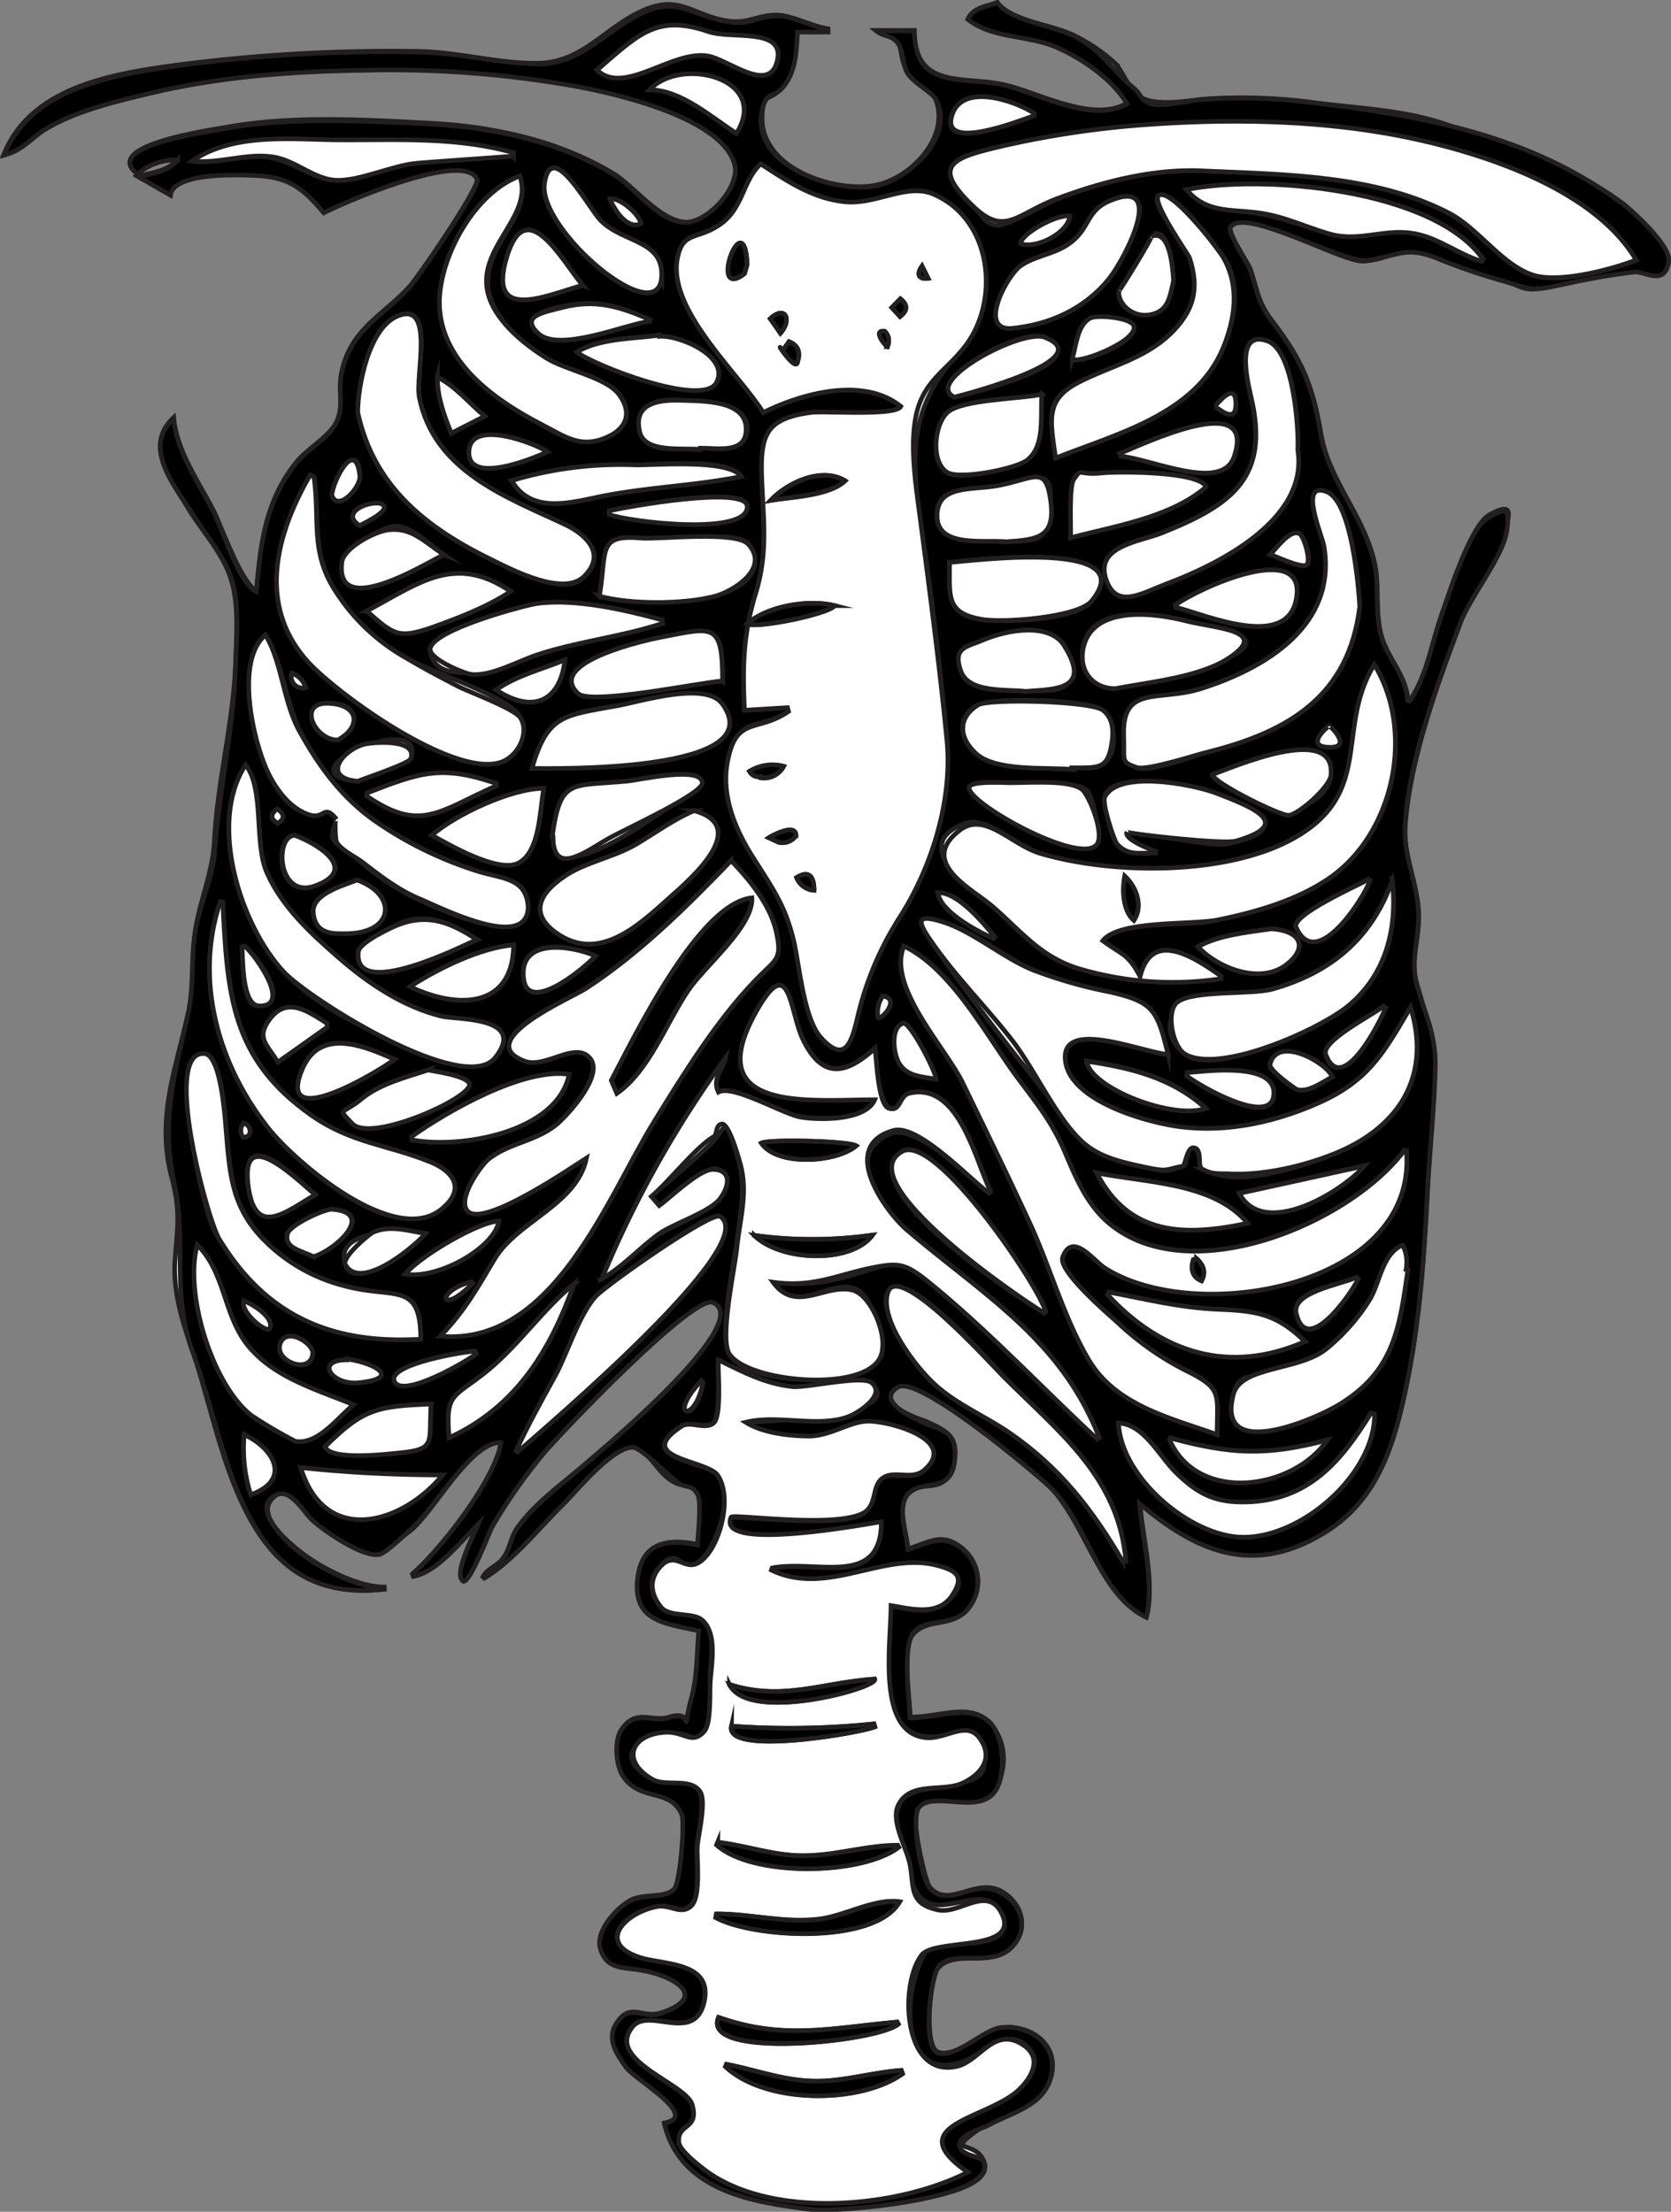 <svg id="Layer_1" data-name="Layer 1" xmlns="http://www.w3.org/2000/svg" viewBox="0 0 273.7 362.23"><rect x="0" y="0" width="273.7" height="362.23" fill="#808080" stroke="none"/><title>back-bone</title><path d="M232.71,475.32l0-.36c-4.63,0-11.25-3.57-14.65-6.5-1.93-1.66-5.94-5.22-3.86-7.78,2.61-3.22,5,1.7,7,3.38,6,5.14,9.93,6.31,15.74,1.72,3.87-3,9.88-14.77,14.95-14.59-.9,6.06-9.94,17.61-14.49,21.54l.13.37c3.8-.64,8-5.93,10.7-8.63-.48,1.25-4.19,8.09-2.58,9.39,1,.77,4.29-8,4.75-8.8a87.3,87.3,0,0,1,8.57-12.2c3-3.51,24.44-26.11,27.67-24.61,7,3.27-18.59,24.45-20.57,26.18-3.8,3.33-8.56,6.61-11.5,10.76-1.15,1.62-1.17,3.61-2.63,5.35-.87,1-2.51,1.6-3,2.65l.23.21c4.31-2.63,7.95-7.17,11.53-10.7,2.43-2.4,8.8-10.55,12.77-10.73,2-.1,3.84,4,6.11,5.46,2.88,1.91,2.9-.55,4.53,2.28,1,1.68,0,6.48,0,8.29-5.25-1.11-9.43-.23-9.89,6.06-.48,6.54,4.91,6.77,10.07,8-.31,3.48-.24,7.4-1.14,10.76-2,7.58.83,2-3.79,3.45-2.73.88-5.48-1.51-7.79,2.06-1.16,1.79-.85,5.83.36,7.59,2.91,4.25,7.63,1.78,9.56,6.15.57,1.27-.24,11.21-1.23,12.29-1.51,1.64-5.07.73-7.22,1.9s-5.76,5-4.86,7.87c1.09,3.48,3.77,3,7.06,3.57,5.3,1,10.59,4.45,2.8,7-3.05,1-5-1.85-7.28,1.7-1.68,2.64.32,5.23,1.59,7.08,1.37,2,12.34,8.07,6.29,9.24,2.4,10.21,13.1,12.85,22.11,13.78,4.3.44,33-.66,30.17-7.51-1.46-3.59-6.61-1.08-.78-5.25,3.78-2.71,10-2.93,11.69-8.24,1.48-4.68-1.86-8.07-6.39-8.43-3.39-.27-9.35,5.4-12.12,4-2.27-1.11-1.2-12,0-13.56,2.7-3.33,8.35-.18,11.87-3.41,3.17-2.89,2.24-7.14-1.26-9.23-4.25-2.52-8.81,2.94-11.86-.76-.9-1.1-3-11.42-2.24-12.62,1.85-3.07,8.24-.17,11.29-2.14,3.52-2.27,4-7.91,1.3-11.52-3.22-4.36-8.61-1.47-13.57-1.58,0-2.8-1.5-11.08.35-13.38,2.5-3.14,6.84-.87,9.51-4.91a6.93,6.93,0,0,0-1.34-9.35c-3.19-2.57-5-1.17-8.84.11-.42-3.3-1.94-7.35.17-9.24,2.51-2.26,5.91.72,7.26-4.85,1-4.28-1.22-5.27-4.39-6.75-.46-.22-9.44-2.9-4.7-5.76,3.16-1.89,21.19,13.07,23.7,15.27,7,6.15,8.66,18.38,17,22.42,1.4-5.47-.66-12.94-1.09-18.6,9,7.56,17.57,11.62,29,5.5,8.44-4.51,11.8-12.42,13.88-21.24,2.78-11.83,3.57-22.84,4.21-35s2-22.32-1.59-33.81c-1.35-4.27,0-6.48.17-10.94.17-5.36-2.58-10.08-2.22-15.3.77-10.9,5.18-23.1,9-33.31,1.81-4.87,5-9.22,6.76-14,1-2.73,2.79-6.44-2-3.72-2.93,1.66-6.13,11.86-7.31,15-1.94,5.09-2.58,10.81-5.68,15.38l-.32-.09c-.3-4.18-3.55-7-4.47-11s-.13-7.87-1.07-11.79c-1.83-7.65-7.42-13.18-8.71-20.82-1.33-7.9-3.1-12.06-7.89-18.34-2.46-3.23-2.37-4.72-3.65-8.55-.36-1.08-3.82-6-3.24-7,2.24-3.66,18.14,6,21.92,5.64,5.47-.51,5.2-3,11.37-.81,3.52,1.27,7.23,2.34,10.67,3.61,4.56,1.69,3.88,2.4,9.24,1.15a118.4,118.4,0,0,1,12.94-2.26c1.85-.21,3.68,2.14,5.16-1,1.24-2.64-5.37-8.89-7.27-10.28-8.45-6.23-18.2-8.9-27.79-12.47-7.48-2.79-15.29-2.91-23.41-4a87.18,87.18,0,0,0-15.74-.58c-3.87.18-9.53,1.66-12.47-.6-1.29-1-2.31-3.91-3.65-5.25a28,28,0,0,0-6.2-4.26c-3.55-2-10.65-2.42-13-5.64-1.78.72-3.88.76-4.81,2.73,4,3.17,9.72,2.51,14.41,4.52,4.25,1.82,9.24,5.23,11.64,9.26-5.63,3.35-14.76-1.9-20.33-3.06-6.8-1.41-14.41.76-14.51-8.85h-6.23c.79.62,2.3.37,3,1,1.14,1,1,3.5,1.67,4.82,1,2,4.47,4,5.05,5.46,2.5,6.25-4.28,13.28-10.34,14.16-6.79,1-18.29-3-18.07-11.28.11-4.4,1.41-2.3,3.16-4.84,2.12-3.09,2.33-5.31,2.61-9.17h5v-.43c-2.6-.38-5.79-2.16-8.29-2.23-3.1-.09-4.56,1.38-7.8,1-5.87-.74-8-4.45-14.06-1.81-6.25,2.7-9.9,8.45-17,8.68-6.36.21-13.44-1.86-20-1.93a271.59,271.59,0,0,0-38.67,2.14c-10.79,1.43-24.6,3.43-29.16,14.75,3.36-.94,4.32-2.88,7-4.38,4.56-2.59,10.29-4.08,15.33-5.36,11.48-2.9,23.32-3.9,35.12-4.15a175.32,175.32,0,0,1,36.31,2.61c6.28,1.21,24.19,5.23,26,13,.73,3.23-3.56,8.81-7.17,9.32-4.55.64-9.1-5.71-12.79-7.94-8.93-5.39-19.57-7.67-29.86-8.22-10.89-.58-22.62-1.29-33.41.64-2.53.46-20.66,3-14.6,7.53a9.63,9.63,0,0,1,6.59-2.3c-1.58,1.93-3.92,2.14-6.43,2.78l5.23,3c.48-3.85,11.34-3.35,13.89-3.23,5.48.28,7.67,1.92,11.23,6.11,2.77-1.44,22.95-10.36,25.11-5.49.55,1.26-9.66,16.16-11.19,17.81-4.53,4.87-9.72,6.95-11.07,14.26-.52,2.79.51,5.3-.87,7.94-1.21,2.34-4.7,4.26-6.37,6.31-5.2,6.35-5.95,13.33-6.67,21.21-2.55-1.35-5.67-10.44-7-13.07-2.41-4.7-6.11-9.91-6.55-15.3-4.84,4.53-.62,9.87,2.41,14.93,2,3.27,4.88,6.46,6.4,10,1.92,4.46,1.49,9.15,1.38,14.07-.24,10.38-3,20.13-3.53,30.33-.24,4.62-1.89,8.57-2.83,13.07-1.06,5-.34,10.21-1.46,15.19-2.07,9.22-5.24,17.12-2.72,26.76,1.48,5.66,1,7.81.56,13.68-.31,4.58.92,9.24,2.45,13.51C206.77,451.67,208.75,478.11,232.71,475.32Z" transform="translate(-169.77 -215.05)" fill="#fff" stroke="#231f20" stroke-miterlimit="10" stroke-width="0.75"/><path d="M232.71,475.32c-23.68,2.76-25.3-22.45-31.34-38.75-3.59-9.69-1-18.16-3-27.45-2.29-10.49-.09-17.76,2.2-28,1-4.5.43-9.18,1.21-13.72s2.84-8.53,3.17-13c.72-10,3.05-19.89,3.38-30.07.16-4.77.8-10.52-.82-15-1.21-3.34-4.12-6.84-6.07-9.89-3.25-5.09-8.36-11.07-3.24-15.86.43,5.29,4.18,10.68,6.55,15.3,1.64,3.19,4,11.47,7,13.07.72-7.88,1.47-14.86,6.67-21.21,1.67-2.05,5.16-4,6.37-6.31,1.38-2.64.35-5.15.87-7.94,1.35-7.31,6.54-9.39,11.07-14.26,1.53-1.65,11.74-16.55,11.19-17.81-2.16-4.88-22.39,4.08-25.11,5.49-3.5-4.11-5.73-5.86-11.23-6.11-2.74-.12-13.42-.55-13.89,3.23l-5.23-3c2.51-.64,4.85-.85,6.43-2.78a9.63,9.63,0,0,0-6.59,2.3c-6-4.45,11-6.82,13.32-7.27,10.7-2.06,22.14-1.47,33-1s22.09,2.57,31.57,8.3c3.6,2.17,7.38,7.7,11.58,7.89,3.89.19,9.18-5.76,8.38-9.27-1.79-7.84-19.61-11.82-26-13a172.12,172.12,0,0,0-34.37-2.64c-11.87.16-23.78,1-35.36,3.76-5.41,1.28-12.2,2.89-17,5.78-2.65,1.58-3.67,3.45-7,4.38,4.36-10.8,17.15-13,27.5-14.54a257.73,257.73,0,0,1,40.33-2.35c6.66.07,13.46,1.94,20,1.93,6.3,0,10.31-4.9,15.61-7.77,6.9-3.75,8.57-.17,15.46.9,3.34.52,4.59-1,7.8-1,2.6,0,5.64,1.84,8.29,2.23v.43h-5c-.23,3.16-.21,6.15-2.17,8.76-1.67,2.21-2.9.71-3.62,4-2,9.07,11.54,13.49,18.09,12.53,5.57-.81,13.4-7.83,10.49-14.06-.64-1.39-3.79-2.81-4.83-4.57-.79-1.34-.63-3.79-1.66-5s-2.11-.84-3.41-1.86h6.23c.1,9.78,7.64,7.33,14.51,8.85,5.73,1.27,14.64,6.45,20.33,3.06-2.41-4-7.4-7.43-11.64-9.26-4.69-2-10.39-1.35-14.41-4.52.93-2,3-2,4.81-2.73,2.19,3,9.72,3.83,13,5.64,4,2.2,6.13,5.7,9.32,8.31,1.2,1,1,1.71,2.41,2.44,1.82.92,6.85-.44,8.82-.55a92.4,92.4,0,0,1,15.78.25c18.66,2.17,37.16,5,52.93,16.72,2,1.45,8.19,7.06,7.71,9.67-.74,4-3.95,1.42-5.6,1.61-3.67.43-7.43,1.09-11.09,1.89-5.95,1.31-5.38,1.08-10.31-.39a99.22,99.22,0,0,1-10.27-3.47c-5.76-2.41-6.5-.82-12,.06-4,.65-20.35-8.94-22.51-5.42-.58.94,2.88,5.89,3.24,7,1.28,3.83,1.19,5.32,3.65,8.55,4.79,6.28,6.56,10.44,7.89,18.34,1.29,7.64,6.88,13.17,8.71,20.82.94,3.92.18,8,1.07,11.79s4.17,6.78,4.47,11l.32.09c2.85-4.21,3.54-9.38,5.22-14.09,1.18-3.34,4.43-13.77,7.36-15.72,3.41-2.27,3.83-1.55,3.33,1.92-.63,4.34-6,10.76-7.67,15.25-3.73,10.08-8.5,22.53-9,33.31-.2,4.61,1.87,8.82,2.16,13.45.33,5.14-1.49,8-.11,12.79s3,7.77,2.9,13c-.15,6.92-.94,13.9-1.31,20.81-.64,12.2-1.42,23.19-4.21,35-2,8.43-5,15.92-12.81,20.6-11.59,7-20.76,3-30.11-4.86.43,5.66,2.49,13.13,1.09,18.6-8-3.89-9.45-15.4-15.88-21.42-2.61-2.45-21.4-18.3-24.79-16.27-3.79,2.28,2.8,5.15,3.75,5.61,3.11,1.5,5.85,1.28,5.6,5.81-.33,6.26-5,3.52-7.52,5.94-2,1.89-.58,6-.17,9.24,3.58-1.19,5.73-2.58,8.8-.16a6.92,6.92,0,0,1,1.38,9.4c-2.47,3.74-7,1.67-9.25,4.33-1.94,2.31-.61,11.48-.61,14,4.36.1,9.71-2.36,13,.67,2.52,2.31,2.9,9.42.54,11.83-3.08,3.15-10.05-.62-12.11,2.24-1.23,1.71.37,11.46,1.81,13.12,2.87,3.29,6.72-1,10.54.31,4.31,1.46,6.29,6.35,2.58,9.68-3.24,2.91-9.05.16-11.57,2.73-1.37,1.39-2.8,13.24-.34,14.24,2.89,1.17,7.58-3.87,10.57-4.13,5-.43,9.63,3.24,7.94,8.51-1.47,4.57-6.66,5.54-10.25,7.59-.67.38-4.91,1.46-4.57,3.34.29,1.62,3.51,1.6,3.91,2.56,2.54,6.15-24.06,8.34-28.3,7.81-9.52-1.18-21.37-3-24-14.08,6.05-1.17-4.92-7.23-6.29-9.24-1.27-1.85-3.27-4.44-1.59-7.08,2.28-3.55,4.23-.7,7.28-1.7,7.91-2.61,2.51-6-2.8-7-3.29-.65-6-.07-7.06-3.57-.9-2.91,2.67-6.67,4.86-7.87s5.71-.26,7.22-1.9c1-1.08,1.8-11,1.23-12.29-1.92-4.31-6.69-2-9.56-6.15-1.21-1.76-1.52-5.8-.36-7.59,2.31-3.57,5.06-1.18,7.79-2.06,4.62-1.49,1.77,4.13,3.79-3.45.9-3.36.83-7.28,1.14-10.76-5.15-1.22-10.55-1.43-10.07-8,.47-6.38,4.58-7.18,9.89-6.06,0-1.44.69-7,0-8.29-1.05-1.83-1.75-.85-3.3-2-1.72-1.3-6-5.72-7.34-5.72-3.44,0-9.36,7.38-11.47,9.43-4,3.92-8,9.06-12.83,12l-.23-.21c.44-1,2.2-1.72,3-2.65,1.58-1.88,1.34-3.55,2.63-5.35,2.94-4.14,7.73-7.45,11.5-10.76,2.28-2,27.56-22.94,20.57-26.18-3.15-1.46-24.89,21.34-27.67,24.61a88.15,88.15,0,0,0-8.57,12.2c-.45.76-3.75,9.61-4.75,8.8-1.61-1.3,2.1-8.14,2.58-9.39-2.73,2.69-6.79,8-10.7,8.63l-.13-.37c4.58-4,13.59-15.49,14.49-21.54-4.82-.17-11,11-14.53,14-1.11.95-4.32,4.17-5.48,4.34-2.76.39-8.69-3.73-10.68-5.44-1.65-1.41-3.66-5.54-6.21-4.29-3.68,1.82.53,6.28,2.17,7.87,3.38,3.28,10.68,7.32,15.59,7.32Zm54.72-37.55c-.11,1.64.41,9.23-.83,10.29s-3.83-.38-5.2.51c-8.28,5.37,4.2,5.84,5.87,8.06,3,3.95-.61,13.08-3.56,14.51-2.8,1.35-2.7-3.07-5.91.53-2,2.2-1.37,4.66.22,6.58,1.41,1.7,5.32.73,6.82,2.19,2.22,2.15,1.4,5.79,1.26,8.63-.11,2,.3,7.92-1,9.45-1.94,2.27-2,.31-4.79.43-5.15.22-10.89,3.39-3.77,7.46,2,1.16,5.87-.2,7.51,1.62,1.48,1.64,0,7.4-.12,9.39s.59,7.68-.72,9.3c-1.83,2.25-3.2.06-5.86.56-4.4.83-9.58,4.79-4.22,7.82,3.5,2,12.62.09,12.09,7.09-.61,7.85-9.16,1.47-11.86,4.76-4.47,5.43,8.53,9.45,9.75,12.78,1.54,4.23-1.74,2.46-2.06,5.48-.21,1.89,3.49,4.82,5,5.84,11.07,7.4,31,5.46,42.17-.27-10.91-7.54,2.25-8.44,7.69-13,2.06-1.74,4.81-4.6,2.31-7.35-3.44-3.8-7.59,1.11-10.54,2.21-9.63,3.57-10.22-9-7.33-15.79,1.83-4.27,1.69-3.18,6.48-3.42,2.79-.14,9.47-.3,6.87-5.17-3.38-6.34-12.63,4.59-14.94-6.44-.5-2.36-2.62-7.73-2.08-10,1-4.44,5.48-3.42,9.07-4.38s6.64-1.2,4.48-6.39c-1.7-4.09-2.72-1.89-7.24-1.59-10.25.68-7.32-13.81-7.32-21.38,3.08.49,6.61,1.6,9.23-.75,3.2-2.86,2.12-4.85-1.61-5.81-8.82-2.28-18.06,5.17-27.19.75l.12-.35c7.48-1.43,17.89,3.43,17.89-7.56-1,.1-27.26,5.12-24.6-.75.19-.43,18.62,1.84,21.75-.72,1.8-1.48,1-4.22,2.36-5.41,2-1.75,5.35.29,7.51-1.59,5.56-4.84-5.11-7.82-8.59-8-2.52-.14-5.85,2.26-8.75,2.4-3.69.17-8.72-.19-11.9-2.21,1.32-.33,27-.83,20.55-6.52-1.59-1.4-9.11,1-11.36.83C295.94,442,292,440,287.43,437.77Zm11.33-106.83.17.61c-4.36,3-7.5.67-9.53,6.52-2.09,6.07.6,12.46,3.82,17.56,2.69,4.26,5,6.95,6.24,11.92s1.64,11.58,4.32,16c3.74,6.21,5.26,2.58,6.61-2.59a51.2,51.2,0,0,1,6-14.63c5.56-9,9.44-19.47,8.47-30.22-1.08-12-2.51-23.8-4.33-35.67-1.79-11.66-1.42-19.16,6.4-27.8,6.82-7.54,5.81-20.91-4.26-25.78-3.89-1.87-8.59,1.51-13,1.4-5.85-.15-10.55-3.27-15.28-6.35-2.38,2.09-2.84,6.52-5.44,8.92-3.87,3.58-7.22,1.58-8.23,6.64-1.64,8.3,10,18.7,14.08,25.15,6.26-3.14,16.41-5.94,22.53-1-.93,1.94-12.25.65-14.78,1-6.93,1-8.24,3.69-8,10.71s1,12-1,18.93c-2,6.77-2.17,11.95-1.83,19.12Zm-10.17,57.39a174,174,0,0,0-20.24,36.14c3-1.69,5.35-4.32,8-6.39s9.68-4.42,11.37-6.81c1.18-1.67,2.08-4-.53-4.77-2-.59-8.09,5-9.5,6l-1.29-1.5c3.36-2.8,6.65-5.59,9.78-8.59,2.73-2.61,2.1-5.52,4.35,2,1.5,5.07.59,8.47,0,13.5-.46,3.72-3.05,15.6-1.34,18.83,2.79,5.28,21.4,5.8,24.69.77,1.62-2.48-1.61-10.06-3.53-11.15-4.23-2.39-9.86,4.39-14-1.34,5.85.81,10.21-.23,15.78-2,5-1.55,5.16-1.76,10,2.16,9.59,7.81,18.27,17.07,27.34,25.49l.34-.22c-6.25-16.07-18.82-23.24-31.55-34.07-3.49-3-10.83-11.67-3-15.53,4.43-2.19,12.74,6.8,16.49,9.52l.28-.23c-2.6-5.45-5.23-17.93-13.26-16.12-1.18.26-1.81,3.11-3.08,2.61-2.26-.88-2.31-8-2.59-9.95-4.66,4.16-8.51,5.23-11.75-1.33-2.37-4.79-2.14-14.63-7.73-4.68-9.28,16.52,8.77,14.42,19.42,14.42-1.48,3.52-8.93,3.29-12,2.87s-11.19-5.4-13.6-4.12C286.35,391.67,288.21,390.21,288.59,388.33Zm.94-32.38c-7.35,7.66-14.75,15-23.68,20.9-3,2-18.48,8.1-10.12,11.94,2.61,1.2,8.51-3.28,10.41-1.29,2.87,3-2.58,9.21-4.55,11.11-3.48,3.35-8.32,3.42-11.82,6.29-1.49,1.23-5.25,6.58-3.32,8.5,2.69,2.66,17.09-7.27,19.43-8.75-1.56,7.59-11.29,10.34-15,16.46-2.75,4.54-4.66,8.27-8.94,12.72,18.43,1.68,27.31-22.75,35-35.12,4.53-7.34,9.69-15.84,15.61-22.17,3.55-3.79,5.61-3.72,4.37-9.09C295.87,363.09,292.51,359.11,289.53,356Zm79.6,94c0-6.15.77-7.47-4.6-10.26A42.41,42.41,0,0,1,354.34,433c-1.29-1.16-11.47-9.46-10.5-12.11,1.56-4.23,5,.59,6.86,1.77,14.73,9.46,51.31,3.27,49.43-19.14l-.35-.06c-9,11.95-35,22.89-48.24,12-6.62-5.46-8.65-15.53-13.91-22.3-5.49-7.07-11.42-19.21-19.8-23.18-2.82,6.58,6.81,16.58,9.66,22.45,3.71,7.63,7.46,15.33,11,23,3.33,7.21,5.58,15.54,9.64,22.34C352.59,445.2,361.43,447.21,369.13,450ZM366,243c13.59.62,28.69.53,41.07,7,4.71,2.45,8.95,8.68,13.88,10.19,4.26,1.31,13-1,16.81-2.5-6.88-11.62-24.71-17.41-37.16-20-13.78-2.9-28.76-3.23-42.78-2.18a165.53,165.53,0,0,0-22.28,3.17c-8.39,1.82-14.39,2.67-6.13,10.44,1.58,1.49,1.63,2.63,3.68,2.85,1.6.17,8.21-3.71,9.83-4.32C350.21,244.85,358.13,242.82,366,243ZM356.52,375c-2-3.78-3.12-3.62-6.09-5.88,2.53-3.26,13.29-2.43,17.09-3.11,6.63-1.17,14-3.12,19.67-6.91,10.89-7.23,14.51-24.12,7.71-35.2-3,4.91-2.08,9.31-3,14.86-1.05,6.35-4.59,10.34-10.06,13.47-10.92,6.23-29.93,6.24-41.7,2.59-3.64-1.12-8.86-6.21-12.28-4.94-10,3.71,2.17,11.63,4.6,13.75,4.91,4.28,7.81,8.28,14.28,10.15a53.73,53.73,0,0,0,23,1.56l0-.42C364.79,371.33,358.33,367.45,356.52,375Zm4.58,12.8c-1.68-6.88-2.59-8.67-9.58-10.23a82.28,82.28,0,0,1-11.22-3.08c-5.24-2-10.85-6.92-15.95-8.33s-4.32-.22-1.08,4.48c6.89,10,15.33,20.36,22.88,29.86,3.07,3.86,6,4.64,11.11,5.72,3.72.78,3.27.72,6.32-.17.74-.22.36-3.07,1.65-3s.82,3.15,1.41,3.47a11.66,11.66,0,0,0,2.87.95c4.73,1.44,14.19-1.62,18.61-3.36,10.73-4.23,16.19-12.72,12.69-24.05-4.41,7.49-6.92,12.07-15.13,15.68-7.26,3.19-15.29,5-23.22,3.79-5.21-.77-17.26-4.14-18.17-10.59C343.26,381.67,356.59,387.31,361.1,387.76ZM228.37,282.6c2.58,12.17,11.36,19,22.09,24.19,3.11,1.5,11.3,5.73,14.52,3.15,4.69-3.76.54-7.56-2.63-9-9.5-4.24-21.47-8.82-23.9-20.84-.71-3.53,2.74-15.85-3.52-13.33C230.11,268.75,228.36,278.46,228.37,282.6Zm164.12,31.79c-.18-3.19-1.26-16.45-5-18.22-5.22-2.48-1.28,5.7-.84,8.4,2.12,12.91-9.52,19.89-20.17,23.27-6.63,2.1-12.87-.44-12.65,7.64.09,3.24-.23,4.1,2.16,5.27,1.88.92,9.45-2,11.28-2.45C381,334.9,390.7,329,392.49,314.39Zm-171.3-21.22-.58-.32c-5.6,9.65-8.77,21.34-.37,30.58,4.77,5.24,23.76,19.05,31.59,16.46,2.89-1,4.43-4.82,3.22-7.28-1.71-3.48-14.73-7.43-18.59-9.73a32.45,32.45,0,0,1-11.28-10.31C220.56,305.61,222.3,301,221.19,293.17Zm20.55-28.91c-.13,9.37,8.12,15.66,15.58,19.71,3.6,2,7.14,4.44,11.16,3,3.73-1.35,5.12-4,2.7-7.29-2.13-2.87-8.76-4-11.84-5.93-3.36-2.09-7-5-8.71-8.62-4.15-8.72,6.85-13.88,4.28-21.24C247.52,246.63,242,256.63,241.74,264.26Zm14.54,99.36c-.24-4.55-3.13-4.21-6.85-5.43a66.36,66.36,0,0,1-18.5-8.89c-5-3.6-8.27-7.92-11.33-13.25s-3.39-12.28-6.33-17c-4.84,4.12-2.15,15.54-.3,20.59,1.08,2.94,3.17,7.23,6.39,8.36s3.39-1.43,5.57,1.23c0,0-1,2.5-.63,3.13.68,1.27,2.58,2,3.6,3a43.36,43.36,0,0,0,9.41,6.55C240.91,363.64,256.1,370.79,256.28,363.62Zm-17.6,70.75c0-9-3.18-6.49-11.38-8.47a28.55,28.55,0,0,1-13.93-7.45c-5.57-5.56-5.83-10.66-6.5-18-.15-1.65-.75-12.58-3.55-12.82-6.38-.55-.23,25.75,1.61,29.08C212.39,430.18,223.78,435.23,238.68,434.37Zm104-144.31c10-4,22.83-7.11,27.42-17.92,1.79-4.22,2.78-9.41.84-13.74-.86-1.94-9.13-12.55-11.31-11.37-1.79,1,4,7.74,4.46,8.78,2.42,5.37,1.58,9.81-2.55,13.87-3.64,3.58-8.83,5.37-13.43,7.3C340.93,280,341.57,282.21,342.67,290.06ZM210,340.31c-6.22,9.48-.94,26.18,6.25,33.88,4.6,4.92,11.28,8.44,17.43,10.92,3.39,1.38,14.56,6.31,17.23,3.12,5-5.93-5.18-5.74-7.51-6.23-6.67-1.39-13.13-5.76-18.15-10.1C220.71,368,216,363.64,213.52,358,211.26,353,213.21,344.42,210,340.31Zm172.33-51.58c.19-3.29-.6-16.29-5-17.85-5.36-1.91-3.28,6.65-2.65,9.35,3,13.08-3.13,17.54-14.77,22.13-4,1.59-9.74,1.74-8.81,7.24s5.48,2.67,9.76,1C369.44,307.41,384.15,300.15,382.34,288.73ZM206.26,362.82l-.41-.08c-4.23,12.56-.53,25.73,7.14,36.05,4.43,5.95,20.87,20.74,29.09,14.29,4-3.16,1.75-6.39-1.8-7.72C234,403,228,402.53,222.07,398.62,208,389.38,207.05,378.5,206.26,362.82Zm147.45,108,.48-.07c-1.11-13.14-9.75-19.95-18.63-28.83-3-3-17.59-20.09-20.35-15.24-1.85,3.24,4.53,12,6.64,14.17,3.46,3.52,8,5.38,12.11,8.05C342.81,454.71,348.46,461.86,353.71,470.83Zm-70.25-123c-3.47,1.49-6.24,3.57-9.48,5.49-3.54,2.1-8.36,3-11.64,5.18-4.57,3.08-5.65,6.29-1.56,9.27,7.14,5.17,13.76-1.33,18.74-5.77C282.88,359,292.87,350.42,283.46,347.82Zm114.36,11.5c-3.38,9.35-10,15-19.58,17.72-4.35,1.22-10.05.3-14,2-3,1.27-4.39,5.6-.29,8.7,4.89,3.71,22.7-4.58,26.78-8C396.81,374.58,398.69,367.05,397.82,359.32ZM254.3,452.68l.28.14c3.73-3.42,40.2-34.05,33.13-38.57-1.66-1.07-18.68,11.38-20.35,13.08-2.55,2.59-4,8.21-5.74,11.4C259.11,443.36,256.48,447.88,254.3,452.68Zm146.07-29.63-.3,0a6.28,6.28,0,0,0-.55-4c-3.19,1.35-3.07,4.89-4.57,7.66A33.77,33.77,0,0,1,388,435.1a19.8,19.8,0,0,1-9.06,4.76c-4.19,1-6.14-.29-7.15,3.55-2.76,10.57,11.9,4.67,16.08,2.36C397.65,440.38,398.88,433.4,400.37,423.05ZM256.89,340.9c3.35,0,39.37.79,31.21-10.55-2.56-3.56-11.71-.69-15.57,0C263.11,332,259.63,331.52,256.89,340.9Zm78.5-72.06c6.27-.59,12.07-3.19,16.07-8.19,2.6-3.25,9.54-16.66.1-12.72-3.65,1.53-3.3,4.1-5.87,6.39s-5.8,2.34-8.65,4.19C334.78,260,329.85,269.14,335.39,268.84ZM227.65,445.1c-6-2.44-12.69-4.31-17-9.36s-3.85-12.14-8.54-16.78c-2.17,7.88,2.36,22.61,8.83,27.9,1.2,1,5.19,3.37,6.4,3.62C221.8,451.39,223.73,448.51,227.65,445.1ZM352.44,327.83c5.78-1.15,11.93-2.15,17.37-4.5,9.7-4.2-.39-5.21-5.79-6.59-4.44-1.14-14.27-2.62-16.51,3.07C345.91,323.86,348.38,327.86,352.44,327.83Zm42.48,118.83-.6-.16c-4.95,8-10.18,14.26-20.35,14.54a14,14,0,0,1-10.58-3.69c-3.16-2.73-5.81-9-10.42-9.24.39,8.94,11.85,18.67,20.48,18.7C383.09,466.84,394.92,456.43,394.92,446.66Zm-49.67-105.6,0-.27c3.18,0,5.2.59,6.51-2.36.81-1.84.45-5.74-1.35-7.06-2.42-1.77-17.67-2.2-20.44-.88-3.16,1.51-3.45,5.33-.33,8C333.13,341.44,341.13,340.65,345.25,341.06Zm-77.31-28.38c5.11,1.42,12.23.82,17.42.21,3.37-.39,10.75-3.15,7-8.71-1.6-2.35-13.33-.59-16.15-.84C267.76,302.59,269.49,303.9,267.94,312.68Zm10.26,4.48v-.58c-6-1.64-14.21-3.56-20.46-2.69-1.73.24-17.59,5-17.5,7.37.28,7.71,15.1,1.84,17.44,1.06C264.4,320.07,271.63,319.35,278.2,317.16Zm47.1-10c0,5.36-.56,8.53,5.25,9.36,3.87.55,15.45.11,18-3C357.19,303,327.72,307,325.3,307.15ZM359,354.72l0-.23c-.72-.29-5.21-1.91-4.72-3.18.13-.33,14,2.41,16.27,2,11.22-2.23,5.3-5.65-1.63-8.32-3.18-1.22-16.1-3.89-18.09.17-.51,1.05,1.05,7.21,1.85,8.13C354.43,355.26,356.41,354.72,359,354.72Zm-18.18,75.34.25-.27c-1.29-4.29-18.71-29.5-23.48-26.17C308.94,409.65,336.86,427.77,340.78,430.06Zm71.64-172.22.24-.37c-8-11.41-36-14-48.55-11.37,2.86,3.37,6.18,3.23,10.13,3.69,5,.59,8.66,2.27,13.41,3.59,4.53,1.25,7.93-.87,12.62-.34C404.72,253.54,408.23,256.56,412.42,257.84Zm-152.2,94.21.13,0c0,11.06,24.34-9.23,24.45-8.78-.65-2.84-10-.53-12.33-.31C263.23,343.88,261.57,342.41,260.22,352.05Zm91.18,74.62-.21.43c8.88,9.6,20,13.08,32.34,7.66-4.53-4.38-7.86-5-14.13-5.27C362.94,429.23,357.61,427.84,351.4,426.67Zm-97.56-186,0-.55c-8.89-2.56-18.45-2.13-27.59-2.1-8.19,0-17.9-1.41-25.05,3.44,3.88.47,7.93-1,11.86-.73,4.38.35,7.62,3.66,11.66,3.89,3.71.21,8-2.27,11.86-2.69C242.32,241.26,248.11,241.06,253.84,240.62Zm86.58,39c-4,.91-11.45.43-14.75,2.63-2.77,1.85-3.87,8.26-.74,10.16,2.19,1.33,9.9-.61,11.83-1.72C341.15,288.16,340,285.05,340.42,279.63Zm-52.3,46.94c0-9.73-1.48-8.82-10.35-7.11-.95.19-19,3.9-13.3,9.18C266.56,330.58,284.37,326.83,288.12,326.57Zm-10-66.57c0-5.67-6.37-5.19-10-8.87-2.27-2.31-8-13.54-9.21-6.17C257.68,252.67,278.15,270,278.15,260Zm56.47,43.77c5.5-.38,6.46.11,7.08-5.61.77-7.25-2.41-4.69-8.54-3.57-3.6.66-9.58-.15-9.92,4.17C322.77,304.73,330.36,303.38,334.62,303.77Zm3.15,24.51c5.33-.4,8.47.52,6.68-5.73-1.68-5.84-8.19-4.82-13.74-2.62-2.62,1-3.89.67-3.69,4C327.31,328.84,334.1,327.87,337.77,328.28ZM267.56,226.52c4.47,4.3,12.31-3.36,18.23-2.29,3.49.64,10.4,6.6,11.37.36.76-4.85-7.85-3.17-11.32-4.35C277.36,217.35,274.46,220.58,267.56,226.52Zm77.56,76.6c7.27-1.94,16.32-3.26,22.16-8.32-1-2.57-14.07-2.53-17-2.29C343.53,293.06,345.56,296.29,345.12,303.12Zm-91.54-9.35c3.52,6,10.75,3.24,16,2.32,7.18-1.27,14.48-1.57,21.62-3-2.13-3.25-14.22-1.81-17.45-1.91A61.17,61.17,0,0,0,253.58,293.77Zm80.16,49.43c-.58,0-4.94-.22-5.22.75-.66,2.28,17.68,12.61,20.78,9.55.94-.92-.53-8.14-1.47-9C345.87,342.76,336.4,343.4,333.74,343.2Zm-103.9-28.07c4.38,3.79,5.25,4.5,10.42,2.73,3.94-1.35,9.71-3.59,13.13-6C244.43,305.82,238.4,310.51,229.84,315.13Zm34,110.15c-5.15,4.25-9,10-14.17,14.21-5.6,4.57-6.94,3.41-6.31,11C254.36,445.45,260,436.1,263.81,425.28Zm-5-81.12c-5.32,0-14.41,4.28-18.33,7.68,3,1.61,10.67,6.13,14.17,4.56S258.21,347.59,258.84,344.16ZM242.27,456.61a222.74,222.74,0,0,1-23.24-1.2C223,468.3,235.57,464.74,242.27,456.61Zm35.49-186.47,0-.22c-4.28.6-9.73.46-13.47,2.75,2.4,2.06,20.65,9.18,22.85,5S281.14,269.9,277.76,270.14Zm90.59,71.76c.23,1.49,8.95,5.65,10.91,5.93,2.69.38,8.16-2,8.52-5.85C388.56,333.37,371.87,340.67,368.35,341.9Zm-19,65.23c5.32,10.3,14.41,10.45,24.73,8.25C368.46,408.63,357.45,408.81,349.39,407.13Zm12.94-93,.08.42c5.27,1.37,18,7,19.69-1.39C384.06,303.31,366,311.43,362.33,314.12ZM237.19,401.2l.1.51C245,403.2,261,400.61,263,391,255.68,389.89,243,397,237.19,401.2Zm47.29-112.56v-.2c2.49,0,6.85.86,7.57-2.36,1.17-5.18-7.29-5.35-10.18-5.45-3.59-.13-6.91-.4-7.09,4.06C274.59,289.67,280.27,288.31,284.48,288.64ZM223,452c.85,2,10.32,1.23,12.18,1,5.85-.7,4.81-1.72,5.19-8C231.54,445.35,229.2,445.8,223,452Zm16.91-61.72c-3.53,1.18-7.92,2.25-10.85,4.69-3.18,2.66-4.18,1.38-1.56,4.11,3.08,3.21,19.78-4.33,19.16-6.53C246.26,391.19,240.65,390.48,239.9,390.29Zm-10-45.36,0,.48c8.79,6,11.78,2.55,21.17-1.65l0-.42C242,340.3,238.64,341.53,229.88,344.93Zm18,24c-3.54-2.34-7.41-4.15-11.43-3.11-1.37.35-7.75,3.49-8,5.05C227.46,379.12,245.57,370,247.86,368.93Zm-5.4-63c-2-1.36-5.15-4.52-7.6-4.7s-8.87,3.95-9.1,5.95C224.64,316.65,239.74,307.17,242.46,305.9Zm22.73-44.13c-3.55-4.33-9.22-14.92-12.35-4.83C249.41,268,259.08,263.48,265.19,261.77Zm88,27.53.14.46c5.17.51,16.56,5.89,18.54.11C375.76,278.62,356.7,288,353.22,289.3Zm-27.12-9.21c3.19-.81,23.31-5.61,14.78-9.8C337.25,268.51,320.78,277.58,326.1,280.09ZM234.4,388.55c-4.63-2-12.14-5.54-15.13,1.63C214.88,400.73,231.66,390.6,234.4,388.55Zm2.54-11.91c7.93,3.8,16.87,3.57,16.95-6.82C248.45,370.23,241.49,373.7,236.94,376.64Zm124.61,73.95-.19.29c4.67,10.5,20.24,8.16,25.81,0C377.19,453.51,371.5,453.27,361.55,450.59ZM378,367.17c-3.72.54-8.72,1-12,2.94,3.33,3.59,10.06,6.22,14.48,2.92C383.81,370.56,383.45,367.52,378,367.17ZM362,261c-.13-2.06-.67-8.37-3.23-7.66.35-.1-5.74,9.5-5.71,9.31-.32,1.87,1.3,3.85,4.2,3.88C361,266.61,361.22,264.27,362,261ZM228.26,359.18c-2.26.89-7.4,2.27-7.18,5.3s3.74,3.62,5.5,3.48C233.65,367.41,235.14,361.61,228.26,359.18ZM290.4,236.9c5.6-9-9.12-12.69-14.23-7.14C281.28,229.73,286.35,234.3,290.4,236.9Zm-14.21,30.76.05-.25c-4.27-1.85-8-3.26-12.73-2.45-3.2.54-8.8,1.53-5.65,4.63C261.25,272.92,272.08,268.21,276.19,267.66Zm-6.63,31v.61c3,1.13,22.77,3.58,22.61-1.33C292,294.45,272.66,298,269.56,298.71Zm-48.17,112c-3.09-2.61-12.15-11.79-11-1.76C211.4,417.59,216.57,413.52,221.39,410.72Zm145.87-14.14c-5.65-5.11-12.41-6.66-19.53-7.73C348.42,393.27,361.85,398.49,367.26,396.58Zm5.51,13.92c4,7.47,16.63-.07,20.49-4.49ZM218.1,351.87c-3.45-.09-3.15,10.7,3.28,8.26C228.64,357.36,222.22,353.42,218.1,351.87Zm5.24,31.42v-.65c-7.08-4.36-12.91-1.32-8,6.35Zm140.9,7.43-.07.54c1.75,1.48,14,8.82,14.25,2.93C378.62,388.79,366.48,390.58,364.24,390.72Zm-96.94-19.1c-3.91-1.75-12.63-3.31-11.75,3.8C256.26,381.17,265.12,374,267.3,371.62Zm-27.83,45.45c-1.94-.3-15.32-1.25-13.12,5.11C228,427,238.29,418.53,239.47,417.07ZM339.12,234l0-.39c-3.11-2.05-12-5.24-13.54.6C324.14,239.89,336.8,234.83,339.12,234Zm-118,186.85c3.54-1.07,10.57-7.23,3-7.76-1.09-.07-7,2.83-7.27,4C216.23,419.46,219.16,419.87,221.12,420.86Zm7.25-77.9c1.12-.44,8.39-2.85,8.68-3.68C239.91,331,215,341.75,228.37,343Zm165.8,16.28-.26-.16c-1.47.86-12.69,5.77-11.84,7.83C385.14,374.4,393.38,361.84,394.17,359.24Zm-48.73-85.59c-.12,1.56,11.17-2.48,10-5.29-.48-1.15-5.2-1.71-6.24-1.29C346.37,268.21,346.3,270.81,345.44,273.65Zm-86,15.4c-2-1.5-12.37-5.22-12.82-.25C246.05,294.81,257.73,289.85,259.41,289.05ZM236.14,423.7c5.32,1,14.63-4.29,15.33-8.64C248.64,415,239.07,420.36,236.14,423.7Zm156.09.84-.27-.28c-3.29,1.37-10.75,2.23-9.86,5.95C383.91,437.75,391.32,426.39,392.23,424.54ZM262.3,323.12c-3.86,1.61-7.77,2.49-11.27,4.91C257.43,332.22,261.6,329.51,262.3,323.12ZM388,391.42c-1.19-2.79-9.15-6.5-10.21-2.05-.25,1,3.86,4,4.5,4.15C384.35,394,386.3,392.3,388,391.42Zm8.68-11.26-.3-.3c-2.07,1.55-10,5.78-9.47,7.87C388.88,394.94,396.17,381.71,396.69,380.16Zm-73.61,11.63c0-.65-4.06-9.5-5.34-9.15-2.2.59-1.21,5.81-.6,6.72C318.46,391.35,321,391.39,323.08,391.79ZM209.77,450a24.93,24.93,0,0,0,1.07,9.84C217.55,457.49,214.71,452.35,209.77,450Zm38-13.27-.21-.41c-1.78,0-14.19,2.17-13.21,4.85C235.49,444.39,246.81,437.65,247.76,436.77Zm-6.35-159.95c0,3.26,1.06,6.17,2.28,9.21l5.46-2.81C246.49,281,244.46,278.37,241.41,276.82Zm-16.3,59.42c3.67-2,3.77-5.9-1.49-6C218.6,330.11,221.07,336.34,225.11,336.24ZM209.83,370l-.42.15c.17,2-.14,9.91,2.77,9.64C217.88,379.26,211.36,371.17,209.83,370Zm16.8,67.62v.14c-5.39,0-2.4,4.12,1.86,3.75C235.55,440.9,231.31,438.32,226.63,437.62Zm-2.51-141.45c1.08,2.94,4.63-1.41,4.59-3.19C228.56,286.64,224.31,293.62,224.12,296.17ZM221,436.39c-.63-1.8-4.19-3.76-5.24-1.53C214.4,437.81,221.1,440.74,221,436.39ZM377.82,305.84c.51.19,5.09,2.45,6,1.72s-.45-4.68-1.12-5.07C381.13,301.59,378.9,304.83,377.82,305.84ZM345,250.43c-2.18-.32-7.94,2.95-8.08,4.53C339.68,255.86,344.71,253.09,345,250.43ZM332.47,368.74l.24-.25c-1.82-2.22-6-7.43-9.32-7.23C323.78,364.28,330,367.63,332.47,368.74Zm-103.8-67.61c.37-.22,4.53-2.08,4-3.2C231.91,296.49,224.89,298.68,228.67,301.13Zm56.24,140.33-.26-.28C279.35,446.8,283.59,448.77,284.91,441.46Zm-37.72-16.23L247,425C241.06,426.45,241.79,430.73,247.19,425.23Zm-37.49,2.86c-.72,1.83,3.9,5.47,4.28,4.48C214.69,430.68,210.8,428.47,209.7,428.09Zm65.07-176.47c-.54-1.81-3.67-4.27-5.1-4C271.08,250.9,273.27,252.57,274.77,251.62Zm112.9,85.82c3.68,0-.16-3.64-.14-3.46C387.5,333.76,383.06,337.48,387.67,337.44Zm-15.48-56c.12-4.46-3.34.22-3.47.22C369.05,281.63,372.11,284.67,372.19,281.4Zm-57.85,96.79a5,5,0,0,0-.78,3.42C313.93,382.41,317.48,378.56,314.34,378.19ZM217.57,325.3a1.87,1.87,0,0,0,2.27,2.37A3.6,3.6,0,0,0,217.57,325.3Zm-2.39,22.23c-1.15.89-1.12,1.67.08,2.34C216.44,349.18,216.42,348.4,215.18,347.53ZM209.67,399a1.8,1.8,0,0,0-.07,2.3,1.33,1.33,0,0,0,1-.4A1.36,1.36,0,0,0,209.67,399Z" transform="translate(-169.77 -215.05)" stroke="#231f20" stroke-miterlimit="10" stroke-width="0.75"/><path d="M287.43,437.77c4.12,2,7.54,3.87,12.15,4.38,2.19.24,11.28-1.89,12.88-.69,2.57,1.94-2,5-3.89,5.66-4.94,1.75-11.46-.43-16.66.86,2.76,1.75,7.1,2.25,10.34,2.27,3.47,0,6.65-2.36,9.58-2.44,3.42-.11,15.09,3,9.32,8-2,1.75-4.88-.05-6.8,1.31-1.68,1.2-1,3.7-2.53,5.26-3.34,3.3-22,.53-22.29,1.15-2.67,5.9,23.39.87,24.6.75,0,10.9-10.52,6.15-17.89,7.56l-.12.35c9.13,4.42,18.39-3.12,27.19-.75,3.22.86,4.47,1.81,2.4,4.92-2.29,3.43-6.72,2.17-10,1.64,0,6.31-2.39,20.76,5.65,21.63,3.28.35,6.66-2.83,8.8,0,2.79,3.71-.36,6.4-2.81,7.48-3.31,1.46-8.54-.38-10.46,3.61-1.27,2.65,1.46,7.08,1.95,9.79.67,3.76-.18,6.35,4.62,7.35,3.44.72,7.94-4,10.28.37,3.53,6.62-10.82,4.17-13,7-3.71,4.75-3.09,20.35,5.84,18.22,3.7-.89,6-6.53,10.67-3.56,3.18,2,1.79,5-.4,7.22-4.92,5-20,5.78-8.57,13.69-11.24,5.75-31.1,7.67-42.17.27-1-.68-5-3.66-5.15-5.15-.31-3.18,3.38-2,2.19-6.17-1-3.5-14.32-7.23-9.75-12.78,2.64-3.22,10,2.73,11.66-3.86,1.72-6.8-6.64-6.25-10.41-7.46-7.34-2.34-2.53-7.35,2.74-8.35,2.11-.4,3.94,1.45,5.6-.1s.86-7.84,1-9.76c.12-1.77,1.54-7.42.43-9-1.59-2.3-5.64-.71-7.82-2-5.12-3-3.54-7.3,2.06-7.68,3.2-.21,4.45,2.19,6.5-.21,1.11-1.31.82-6.16.95-8.07.19-3,1.16-7.71-1.21-10-1.54-1.49-5.36-.46-6.82-2.19-1.6-1.91-2.17-4.39-.22-6.58,2.37-2.67,3.8.29,5.91-.53,3.5-1.36,6.26-10.55,3.56-14.51-1.74-2.55-14.06-2.75-5.87-8.06,1.37-.88,3.83.66,5.2-.51S287.32,439.41,287.43,437.77ZM317.6,554.68l-.2-.55c-4.69.32-9.12,1.77-13.87,1.76-5.2,0-9.74-1.77-14.76-2.76l-.16.39C295.16,559.62,310.6,559.63,317.6,554.68Zm-30.14-9.23c-2.94,7,26.05,4,29.45,1.09l-.18-.33C305.77,547.2,298.19,549.2,287.46,545.45Zm-.35-17-.1.62c6.16,3.34,26,4.49,30.1-2.57-4.12-.6-9.17,2.43-13.37,2.86C298.12,530,292.7,528.5,287.11,528.5Zm.23-11.73-.18.45c5.71,5.21,23.57,5.07,29.81.38l-.16-.3c-4.95,0-9.74,1.56-14.72,1.69C296.86,519.13,292.39,517.37,287.34,516.77Zm2.24-19c-1.12,5,21,1.14,23.48.12l-.14-.47A134.81,134.81,0,0,1,289.58,497.75Zm-.34-6.82c3.25,6.53,24.37.4,23.81-.87C304.36,490.61,298,493.71,289.24,490.93Z" transform="translate(-169.77 -215.05)" fill="#fff" stroke="#231f20" stroke-miterlimit="10" stroke-width="0.75"/><path d="M298.76,330.94l-7.05.43c-.33-7.08-.23-12.4,1.83-19.12s1.25-12.09,1-18.93c-.28-7.3.89-9.7,8-10.71,2.19-.31,14,.63,14.78-1-6.16-4.93-16.18-2.14-22.53,1-4.13-6.55-15.59-16.75-14.08-25.15.87-4.78,3.37-2.93,7.31-5.88,3.46-2.59,3.55-7.21,6.36-9.68,4.34,2.83,8.57,5.7,13.87,6.21,5,.47,10.1-3.11,14.41-1.26,9.68,4.15,10.91,17.42,5.25,24.83-3.14,4.11-6.84,5.71-8.06,11.27-1.07,4.87-.14,11.1.51,16,1.62,12.37,3.26,24.67,4.49,37.14,1,9.8-2.35,20.7-7.53,28.91A52.4,52.4,0,0,0,310.39,381c-1,4.12-1.88,8.69-6.14,4-2.86-3.15-3.53-11.89-4.49-15.92-1.38-5.76-3.44-8.54-6.54-13.44-3-4.67-5.35-10.18-4.29-15.83,1.42-7.62,4.84-4.69,10-8.25Zm7.74-16.7c-4.26-1.06-11,0-14.37,3C293.77,318,305.31,315.67,306.5,314.24ZM296,297c3.41-.55,9.62-.72,12.19-3.21C304.33,291.45,298.74,294.07,296,297Zm-3.84-38.63c-.45-10.4-6.53,6.21-.43,1.5Zm2.23,83.92,0,.16a3.64,3.64,0,0,0,3.72-1.86,7.17,7.17,0,0,0-5.57.82A1.71,1.71,0,0,0,294.35,342.24Zm1.58-75,1.64,2.34C299.59,267.35,298.34,265,295.93,267.24Zm2,5.25c-1.63-2.42,2.24,3.82,2.46,1.7.5-1.58,0-2.66-1.41-3.22ZM297.33,353a2.73,2.73,0,0,0,2.82-1.09c0-2.22-4.25.2-4.45.34Zm5.78,7.88c0-2.16-.78-3.4-2.86-2.09A3.34,3.34,0,0,0,303.11,360.86Zm12.73-95.45,1.35,1.47c1.27-1,1.29-1.93.06-2.9Zm-.73,6.41a2.14,2.14,0,0,0-.43-2.52C312.66,269,314.74,271.65,315.11,271.82Zm5.68-13.2c-1,1.38-.48,2.21,1,2Z" transform="translate(-169.77 -215.05)" fill="#fff" stroke="#231f20" stroke-miterlimit="10" stroke-width="0.75"/><path d="M288.59,388.33c-.38,1.88-2.24,3.34-1.15,5.58,2.46-1.31,10.6,3.65,13.6,4.12s10.54.58,12-2.87c-10.66,0-28.77,2.22-19.42-14.42,5.66-10.06,5.41,0,7.73,4.68,3.24,6.56,7.1,5.49,11.75,1.33.24,1.65.47,9.24,2.26,9.81,2,.64,1.6-2.06,3.41-2.47,8-1.81,10.67,10.7,13.26,16.12l-.28.23c-3.14-2.28-11.6-11.35-15.62-10.25-9.24,2.56-1.12,13.48,2.15,16.26,12.68,10.79,25.32,18,31.55,34.07l-.34.22c-9.08-8.42-17.75-17.67-27.34-25.49-3.93-3.2-5-3.46-9.23-2.63-6.08,1.18-9.8,3.36-16.53,2.42,3.76,5.21,8.6.13,13.07,1.32,2.9.77,5.87,7.34,4.6,10.73-2.32,6.2-21.91,4.37-24.84-.33-1.59-2.56.89-13.95,1.22-17.12.48-4.75,1.84-9,.66-13.71-.08-.29-1.86-7.06-3.14-6.79-1.05.23-.66,1.73-1.31,2.09-2.82,1.58-7.36,7.41-10.19,9.77l1.29,1.5c1.78-1.27,6.6-6,8.85-5.93,3.07.13,2.61,2.69,1.18,4.7-1.61,2.26-7.68,4.13-10.12,5.89-3.18,2.3-5.88,5.38-9.3,7.31A174,174,0,0,1,288.59,388.33Zm4.74,29.05c4.31,4.25,15.81,4.69,19.35-.05A70.06,70.06,0,0,1,293.33,417.38ZM310,402.7c-1.29-.79-14.28-1.09-15.52-.44C297.08,406.1,306.77,405.46,310,402.7Z" transform="translate(-169.77 -215.05)" fill="#fff" stroke="#231f20" stroke-miterlimit="10" stroke-width="0.75"/><path d="M289.53,356c3,3.13,6.35,7.17,7.35,11.5,1.11,4.81,0,4.58-3.4,8.11-6.36,6.6-11.79,15.38-16.58,23.15-7.64,12.37-16.53,36.8-35,35.12,4.25-4.42,6.21-8.21,8.94-12.72,3.74-6.15,13.44-8.84,15-16.46-2.34,1.48-16.74,11.41-19.43,8.75-1.91-1.9,2.1-7.49,3.32-8.5,3.53-2.89,8.34-2.94,11.82-6.29,1.89-1.81,7-7.56,4.91-10.24-2.38-3-7.37,1.72-10.77.42-8.78-3.34,7.71-10.36,10.12-11.94C274.78,371,282.17,363.61,289.53,356Zm-19.62,36,.91,2.1c5.24-3.66,8.14-11.65,11.7-16.9,2.72-4,10.64-10.37,10.41-15.09C284.2,363,273.7,384.85,269.91,392Z" transform="translate(-169.77 -215.05)" fill="#fff" stroke="#231f20" stroke-miterlimit="10" stroke-width="0.75"/><path d="M369.13,450c-7.7-2.74-16.54-4.75-21-12.2-4.06-6.8-6.31-15.13-9.64-22.34-3.56-7.7-7.31-15.4-11-23-2.85-5.87-12.48-15.87-9.66-22.45,7.87,3.73,13.7,15,18.76,21.75,3.23,4.31,5.58,7.19,7.66,12.1,1.79,4.22,3.64,8.63,7.29,11.63,13.2,10.88,39.25-.05,48.24-12l.35.06c1.88,22.39-34.71,28.67-49.43,19.14-1.83-1.19-5.28-6-6.86-1.77-.87,2.33,7.83,9.64,9.21,10.93a47.4,47.4,0,0,0,11.48,7.92C370,442.55,369.13,443.41,369.13,450Zm-3.39-28.78-.51.17q-.75,2.58,1.35,3.44Q367.63,422.88,365.74,421.17Z" transform="translate(-169.77 -215.05)" fill="#fff" stroke="#231f20" stroke-miterlimit="10" stroke-width="0.75"/><path d="M366,243c-7.85-.2-15.77,1.84-23.08,4.58-6.52,2.44-8.47,6.18-13.51,1.47-7.43-6.94-3.68-8.16,4.53-10.08a154.71,154.71,0,0,1,23.88-3.53c14.05-1,29-.71,42.78,2.18,12.4,2.6,30.31,8.46,37.16,20-4,1.57-12.5,3.82-16.81,2.5-5.06-1.55-9-7.66-13.88-10.19C394.69,243.56,379.55,243.64,366,243Z" transform="translate(-169.77 -215.05)" fill="#fff" stroke="#231f20" stroke-miterlimit="10" stroke-width="0.75"/><path d="M356.52,375c1.81-7.51,8.27-3.63,13.25-.08l0,.42a53.85,53.85,0,0,1-23-1.56c-6.44-1.88-9.47-5.95-14.28-10.15-3.4-3-12.44-7.27-5.54-12.59,4.13-3.19,8.42,2.36,13.22,3.78,11.85,3.51,30.71,3.68,41.7-2.59,13-7.4,6.61-17.93,13-28.33,6.81,11.08,3.18,28-7.71,35.2-5.26,3.5-11.82,5.36-17.93,6.61-4.24.86-16.18,0-18.83,3.41C353.55,371.46,354.55,371.2,356.52,375ZM354,358.55c-.39,2.17-.31,5.65,1.5,7.22C357,363.45,355.88,360.32,354,358.55Z" transform="translate(-169.77 -215.05)" fill="#fff" stroke="#231f20" stroke-miterlimit="10" stroke-width="0.75"/><path d="M361.1,387.76c-4.51-.45-17.84-6.09-16.81,1.15.91,6.45,13,9.82,18.17,10.59,7.93,1.16,16-.6,23.22-3.79,8.21-3.61,10.72-8.19,15.13-15.68,3.5,11.34-1.94,19.81-12.69,24.05-5,2-11.42,3.46-16.82,3.22-2.07-.09-2.92.14-4.66-.81-.81-.45.18-3.39-1.41-3.47-1-.06-1.39,2.94-1.65,3-3.14.59-2.42,1-6.32.17S349.74,404.55,347,402c-4.22-3.88-7.75-11.8-11.43-16.55-3.92-5.07-8.55-9.72-12.3-14.88-3.11-4.28-4.17-6.16,1.08-4.48,4.75,1.53,9.68,5.79,14.54,7.79a75.08,75.08,0,0,0,12.63,3.62C358.72,379.14,359.32,380.47,361.1,387.76Z" transform="translate(-169.77 -215.05)" fill="#fff" stroke="#231f20" stroke-miterlimit="10" stroke-width="0.75"/><path d="M228.37,282.6c0-4.24,1.76-13.84,6.56-15.8,6.14-2.49,2.82,9.8,3.52,13.33,2.43,12.18,14.45,16.39,23.9,20.84,3,1.42,7,4.63,3.08,8.49-3.33,3.29-11.62-1-15-2.67C239.7,301.58,231,294.82,228.37,282.6Z" transform="translate(-169.77 -215.05)" fill="#fff" stroke="#231f20" stroke-miterlimit="10" stroke-width="0.75"/><path d="M392.49,314.39C390.7,329,381,334.91,367.26,338.3c-1.72.42-9.63,3-11.28,2.45-2.72-.95-2-1-2.16-5.27-.23-8.36,5.74-5.45,12.65-7.64,10.66-3.38,22.28-10.36,20.17-23.27-.29-1.81-4.26-10.79.4-9C391.17,297.08,392.31,311.24,392.49,314.39Z" transform="translate(-169.77 -215.05)" fill="#fff" stroke="#231f20" stroke-miterlimit="10" stroke-width="0.75"/><path d="M221.19,293.17c1,6.91-.61,11.92,3.23,18.22a32.93,32.93,0,0,0,12,11.49c2.72,1.62,5.54,3.1,8.34,4.56,1.58.83,9.35,3.7,10.25,5.17,1.55,2.5-.41,6.35-3.22,7.28-7.8,2.58-26.83-11.22-31.59-16.46-8.37-9.23-5.23-20.94.37-30.58Z" transform="translate(-169.77 -215.05)" fill="#fff" stroke="#231f20" stroke-miterlimit="10" stroke-width="0.75"/><path d="M241.74,264.26c.23-7.53,5.82-17.64,13.17-20.39,2.4,6.87-7.71,12-5,19.95,1.43,4.16,5.82,7.68,9.41,9.91,3.11,1.94,9.79,3.13,11.84,5.93,2.33,3.16,1.18,5.89-2.7,7.29s-6.34-.51-9.87-2.32C250.73,280.57,241.6,274.17,241.74,264.26Z" transform="translate(-169.77 -215.05)" fill="#fff" stroke="#231f20" stroke-miterlimit="10" stroke-width="0.75"/><path d="M256.28,363.62c-.19,7.29-14,.22-17.87-1.4-3.47-1.47-6.32-3.7-9.32-6-1.11-.85-3.54-2-4.19-3.28-.21-.43-.37-4.2,0-3.71-2.23-2.73-1.86.24-4.73-.82-3.18-1.18-5.46-4.46-6.78-7.45-2.2-5-5.12-17.68-.15-21.91,2.7,4.33,2.9,10.87,5.55,15.69,3.16,5.73,6.78,10.71,12.11,14.56a61.77,61.77,0,0,0,16.95,8.38C251.9,359,256,358.7,256.28,363.62Z" transform="translate(-169.77 -215.05)" fill="#fff" stroke="#231f20" stroke-miterlimit="10" stroke-width="0.75"/><path d="M238.68,434.37c-14.44.84-25.24-3.64-33-16.4-2-3.31-9.46-31-2.41-30.36,2.76.24,3.39,11,3.55,12.82.56,6.58.86,11.85,5.53,17A28.08,28.08,0,0,0,226,425.59C234.29,427.92,238.68,424.67,238.68,434.37Z" transform="translate(-169.77 -215.05)" fill="#fff" stroke="#231f20" stroke-miterlimit="10" stroke-width="0.75"/><path d="M342.67,290.06c-.86-6.14-1.78-9.54,3.76-12.39,5.09-2.62,10.87-3.87,15.1-8,3.77-3.67,4.76-7.33,3.07-12.41-.2-.58-6.49-9.43-5-10.24,2.1-1.13,9.67,8.73,10.52,10.18,2.72,4.7,2,10-.05,14.93C365.5,282.94,352.69,286.08,342.67,290.06Z" transform="translate(-169.77 -215.05)" fill="#fff" stroke="#231f20" stroke-miterlimit="10" stroke-width="0.75"/><path d="M210,340.31c3.14,4,1.32,12.83,3.51,17.73,2.51,5.6,7.19,9.9,11.74,13.86,4.84,4.21,10.46,8,16.81,9.58,2.38.6,14.12,0,8.85,6.75-5,6.47-30.35-9.44-34.66-14C209.09,366.51,203.8,349.77,210,340.31Z" transform="translate(-169.77 -215.05)" fill="#fff" stroke="#231f20" stroke-miterlimit="10" stroke-width="0.75"/><path d="M382.34,288.73c1.8,11.4-12.9,18.7-21.43,21.91-4,1.52-7.88,4-9.7,0-2.74-6.1,5.08-6.81,8.75-8.26,11.57-4.6,17.79-9.08,14.77-22.13-.65-2.79-2.69-11.27,2.65-9.35C381.75,272.46,382.52,285.61,382.34,288.73Z" transform="translate(-169.77 -215.05)" fill="#fff" stroke="#231f20" stroke-miterlimit="10" stroke-width="0.75"/><path d="M206.26,362.82c.75,15,1.3,25.59,14.47,34.86,6.59,4.63,12.56,4.83,19.55,7.68,3.44,1.4,6.07,4.23,1.8,7.72-7.68,6.28-23.91-7.68-28.29-13.18-8.24-10.35-12.28-24.28-7.94-37.16Z" transform="translate(-169.77 -215.05)" fill="#fff" stroke="#231f20" stroke-miterlimit="10" stroke-width="0.75"/><path d="M353.71,470.83c-5-8.53-10.25-15.35-18.52-21.07-4-2.77-8.67-4.65-12.28-7.95-3-2.72-9.19-10.59-7.7-15.12,1.69-5.16,16.74,11.63,19.05,13.94,9.22,9.2,18.77,16.43,19.93,30.13Z" transform="translate(-169.77 -215.05)" fill="#fff" stroke="#231f20" stroke-miterlimit="10" stroke-width="0.75"/><path d="M283.46,347.82c9.41,2.6-.58,11.19-3.94,14.17-5,4.44-11.6,10.94-18.74,5.77-4.09-3-3-6.19,1.56-9.27,3.28-2.21,8.1-3.08,11.64-5.18C277.22,351.39,280,349.31,283.46,347.82Z" transform="translate(-169.77 -215.05)" fill="#fff" stroke="#231f20" stroke-miterlimit="10" stroke-width="0.75"/><path d="M397.82,359.32c.87,7.71-1,15.27-7.13,20.39-4.58,3.85-21,11.29-26.78,8-2.13-1.21-3.22-7.1-1.28-8.55,2.65-2,12.19-1.16,15.61-2.13C387.87,374.29,394.43,368.71,397.82,359.32Z" transform="translate(-169.77 -215.05)" fill="#fff" stroke="#231f20" stroke-miterlimit="10" stroke-width="0.75"/><path d="M254.3,452.68c1.93-4.24,4.18-8.25,6.42-12.33,1.91-3.47,3.93-10.09,6.64-13,1.69-1.83,18.95-14,20.35-13.08,7.09,4.53-29.3,35.07-33.13,38.57Z" transform="translate(-169.77 -215.05)" fill="#fff" stroke="#231f20" stroke-miterlimit="10" stroke-width="0.75"/><path d="M400.37,423.05c-1.39,9.66-2.29,16.53-11.19,22-4,2.45-20.37,9.58-17.38-1.65,1.24-4.66,10.7-3.79,15.22-7.44a33,33,0,0,0,7.07-8c1.75-2.9,2.07-7.59,5.43-9a6.28,6.28,0,0,1,.55,4Z" transform="translate(-169.77 -215.05)" fill="#fff" stroke="#231f20" stroke-miterlimit="10" stroke-width="0.75"/><path d="M256.89,340.9c2.57-8.83,5.17-8.65,14-10.27,4.06-.74,14.49-4.05,17.21-.28C296.26,341.69,260.19,340.9,256.89,340.9Z" transform="translate(-169.77 -215.05)" fill="#fff" stroke="#231f20" stroke-miterlimit="10" stroke-width="0.75"/><path d="M335.39,268.84c-5.54.3-.61-8.86,1.65-10.33,2.85-1.85,6-1.81,8.65-4.19s2.22-4.86,5.87-6.39c9.44-3.94,2.5,9.47-.1,12.72C347.46,265.65,341.66,268.25,335.39,268.84Z" transform="translate(-169.77 -215.05)" fill="#fff" stroke="#231f20" stroke-miterlimit="10" stroke-width="0.75"/><path d="M227.65,445.1c-2.9,2.52-5.92,6.57-9.5,6a75.35,75.35,0,0,1-7.23-4.26c-6.5-5.15-11-20.18-8.83-27.9,4.69,4.64,4.24,11.76,8.54,16.78S221.69,442.66,227.65,445.1Z" transform="translate(-169.77 -215.05)" fill="#fff" stroke="#231f20" stroke-miterlimit="10" stroke-width="0.75"/><path d="M352.44,327.83c-3.76,0-6.19-3.05-5.15-7,1.75-6.65,11.59-5.41,16.73-4.09,5,1.27,13.8,1.52,7.15,6C366.36,326,358,326.74,352.44,327.83Z" transform="translate(-169.77 -215.05)" fill="#fff" stroke="#231f20" stroke-miterlimit="10" stroke-width="0.75"/><path d="M394.92,446.66c0,9.78-11.82,20.18-21.47,20.15-8.62,0-20.09-9.77-20.48-18.7,4.19.2,6.61,5.34,9.37,8.07,3.58,3.53,6.43,5,11.63,4.86,10.12-.28,15.42-6.57,20.35-14.54Z" transform="translate(-169.77 -215.05)" fill="#fff" stroke="#231f20" stroke-miterlimit="10" stroke-width="0.75"/><path d="M345.25,341.06c-4-.39-12.34.39-15.58-2.57s-2.69-6.19.33-8c1.77-1.06,18.53-.65,20.44.88,1.62,1.3,1.74,3.25,1.46,5.21-.63,4.51-2.11,4.21-6.62,4.21Z" transform="translate(-169.77 -215.05)" fill="#fff" stroke="#231f20" stroke-miterlimit="10" stroke-width="0.75"/><path d="M267.94,312.68c1.31-7.47-.5-10.15,6.95-9.5,2.78.24,15.39-1.27,17.45,1,3.66,4.05-2.65,7.76-5.4,8.5C281.82,314.06,273,314.07,267.94,312.68Z" transform="translate(-169.77 -215.05)" fill="#fff" stroke="#231f20" stroke-miterlimit="10" stroke-width="0.75"/><path d="M278.2,317.16c-6.57,2.19-13.8,2.92-20.53,5.16-3,1-7.61,3.58-10.73,3.17-1.14-.15-7-2.53-6.71-4.23.59-3.11,15.14-7,17.5-7.37,6.18-.86,14.5,1.05,20.46,2.69Z" transform="translate(-169.77 -215.05)" fill="#fff" stroke="#231f20" stroke-miterlimit="10" stroke-width="0.75"/><path d="M325.3,307.15c2.95-.13,31.78-4.07,23.27,6.33-2.22,2.72-14.68,3.63-18,3C324.73,315.47,325.3,312.83,325.3,307.15Z" transform="translate(-169.77 -215.05)" fill="#fff" stroke="#231f20" stroke-miterlimit="10" stroke-width="0.75"/><path d="M359,354.72c-2.55,0-4.53.54-6.28-1.47-.49-.56-2.48-6.66-2-7.63,2.16-4.56,14.54-2.1,18.26-.67,5.77,2.23,13,5,3.23,7.84-2.16.61-18-1.24-17.87-1.48-.49,1.27,4,2.89,4.72,3.18Z" transform="translate(-169.77 -215.05)" fill="#fff" stroke="#231f20" stroke-miterlimit="10" stroke-width="0.75"/><path d="M340.78,430.06c-3.53-2.06-32.19-21.5-23.23-26.44,5.48-3,22.11,21.65,23.48,26.17Z" transform="translate(-169.77 -215.05)" fill="#fff" stroke="#231f20" stroke-miterlimit="10" stroke-width="0.75"/><path d="M412.42,257.84c-3.69-1.13-6.78-3.64-10.57-4.45-5.12-1.1-9.26,1.37-14.2,0-4.15-1.17-7.62-3-12.1-3.53s-8.29,0-11.44-3.75c12.45-2.57,40.53-.09,48.55,11.37Z" transform="translate(-169.77 -215.05)" fill="#fff" stroke="#231f20" stroke-miterlimit="10" stroke-width="0.75"/><path d="M260.22,352.05c1.35-9.64,3-8.17,12.25-9.07,2.27-.22,12.3-2.55,12.33.31,0,1.81-13.06,7.78-15.2,9-3.61,2-9.25,6.59-9.25-.21Z" transform="translate(-169.77 -215.05)" fill="#fff" stroke="#231f20" stroke-miterlimit="10" stroke-width="0.75"/><path d="M351.4,426.67c6.15,1.16,11.64,2.57,18,2.82s9.53.82,14.13,5.27c-12.36,5.42-23.45,1.95-32.34-7.66Z" transform="translate(-169.77 -215.05)" fill="#fff" stroke="#231f20" stroke-miterlimit="10" stroke-width="0.75"/><path d="M253.84,240.62c-5.2.4-10.41.73-15.6,1.14-4.17.33-9.56,3-13.49,2.81-3.69-.21-6.59-3.33-10.43-3.85-4.35-.6-8.79,1.21-13.09.69,7.13-4.85,16.89-3.42,25.05-3.44,9.15,0,18.7-.46,27.59,2.1Z" transform="translate(-169.77 -215.05)" fill="#fff" stroke="#231f20" stroke-miterlimit="10" stroke-width="0.75"/><path d="M340.42,279.63c-.26,3.66.55,8.35-2.34,10.73-1.74,1.44-11.06,3.32-13.15,2.06-2.73-1.65-2.17-7.78,0-9.8C327.23,280.44,337.07,280.39,340.42,279.63Z" transform="translate(-169.77 -215.05)" fill="#fff" stroke="#231f20" stroke-miterlimit="10" stroke-width="0.75"/><path d="M288.12,326.57c-3.75.26-21.56,4-23.65,2.07-5.66-5.28,12.35-9,13.3-9.18C286.64,317.75,288.12,316.84,288.12,326.57Z" transform="translate(-169.77 -215.05)" fill="#fff" stroke="#231f20" stroke-miterlimit="10" stroke-width="0.75"/><path d="M278.15,260c0,9.9-20.46-7.39-19.19-15,1.21-7.34,7.17,4.09,9.21,6.17C271.78,254.81,278.17,254.33,278.15,260Z" transform="translate(-169.77 -215.05)" fill="#fff" stroke="#231f20" stroke-miterlimit="10" stroke-width="0.75"/><path d="M334.62,303.77c-3.79-.34-11.26,1-11.36-4.12-.11-5.26,5.63-4.28,9.9-5.06,6-1.1,7.83-3.46,8.67,2.23C342.76,303.14,339.74,303.42,334.62,303.77Z" transform="translate(-169.77 -215.05)" fill="#fff" stroke="#231f20" stroke-miterlimit="10" stroke-width="0.75"/><path d="M337.77,328.28c-3.43-.38-9.37.28-10.64-3.38-1.35-3.89,1-3.86,3.58-5,4.35-1.86,11-2.8,13.32.82C348.67,328.05,342.76,327.9,337.77,328.28Z" transform="translate(-169.77 -215.05)" fill="#fff" stroke="#231f20" stroke-miterlimit="10" stroke-width="0.75"/><path d="M267.56,226.52c6.9-5.94,9.81-9.17,18.28-6.28,3.69,1.26,12.1-.64,11.32,4.35-1,6.21-8.05.24-11.37-.36C279.87,223.16,272,230.82,267.56,226.52Z" transform="translate(-169.77 -215.05)" fill="#fff" stroke="#231f20" stroke-miterlimit="10" stroke-width="0.75"/><path d="M345.12,303.12c.1-1.49-.29-8.38.52-9.54,1.46-2.09.45-.62,4.68-1.07,2.42-.26,15.94-.32,17,2.29C361.44,299.86,352.39,301.18,345.12,303.12Z" transform="translate(-169.77 -215.05)" fill="#fff" stroke="#231f20" stroke-miterlimit="10" stroke-width="0.75"/><path d="M253.58,293.77a61.57,61.57,0,0,1,20.13-2.58c3.08.1,15.5-1.06,17.45,1.91-7.14,1.42-14.44,1.7-21.62,3C264.3,297,257.07,299.74,253.58,293.77Z" transform="translate(-169.77 -215.05)" fill="#fff" stroke="#231f20" stroke-miterlimit="10" stroke-width="0.75"/><path d="M333.74,343.2c3.11.24,10.93-.69,13.26,1.14,1.16.91,3.9,7.59,2.3,9.16-3.15,3.11-21.47-7.19-20.78-9.55C328.8,343,333.16,343.23,333.74,343.2Z" transform="translate(-169.77 -215.05)" fill="#fff" stroke="#231f20" stroke-miterlimit="10" stroke-width="0.75"/><path d="M229.84,315.13c8.72-4.7,14.49-9.38,23.55-3.23-3.59,2.49-9,4.54-13.13,6C235,319.67,234.26,319,229.84,315.13Z" transform="translate(-169.77 -215.05)" fill="#fff" stroke="#231f20" stroke-miterlimit="10" stroke-width="0.75"/><path d="M263.81,425.28c-3.84,10.82-9.45,20.17-20.48,25.23-.62-7.52.65-6.4,6.31-11C254.81,435.26,258.66,429.53,263.81,425.28Z" transform="translate(-169.77 -215.05)" fill="#fff" stroke="#231f20" stroke-miterlimit="10" stroke-width="0.75"/><path d="M258.84,344.16c-.68,3.71-.63,10.41-4.16,12.24-3.28,1.7-11.35-3-14.17-4.56C244.43,348.44,253.52,344.16,258.84,344.16Z" transform="translate(-169.77 -215.05)" fill="#fff" stroke="#231f20" stroke-miterlimit="10" stroke-width="0.75"/><path d="M242.27,456.61c-6.7,8.14-19.28,11.73-23.24-1.2A222.74,222.74,0,0,0,242.27,456.61Z" transform="translate(-169.77 -215.05)" fill="#fff" stroke="#231f20" stroke-miterlimit="10" stroke-width="0.75"/><path d="M277.76,270.14c3.38-.24,11.6,3.34,9.35,7.57s-20.45-3-22.85-5c3.69-2.26,9.21-2.16,13.47-2.75Z" transform="translate(-169.77 -215.05)" fill="#fff" stroke="#231f20" stroke-miterlimit="10" stroke-width="0.75"/><path d="M368.35,341.9c3.35-1.17,20.2-8.59,19.43.08-.17,1.92-5.15,6.35-6.9,6.6C379.63,348.76,368.57,343.31,368.35,341.9Z" transform="translate(-169.77 -215.05)" fill="#fff" stroke="#231f20" stroke-miterlimit="10" stroke-width="0.75"/><path d="M349.39,407.13c8.06,1.68,19.07,1.5,24.73,8.25C363.82,417.58,354.72,417.45,349.39,407.13Z" transform="translate(-169.77 -215.05)" fill="#fff" stroke="#231f20" stroke-miterlimit="10" stroke-width="0.75"/><path d="M362.33,314.12c3.9-2.85,21.53-10.79,19.77-1-1.51,8.44-14.63,2.71-19.69,1.39Z" transform="translate(-169.77 -215.05)" fill="#fff" stroke="#231f20" stroke-miterlimit="10" stroke-width="0.75"/><path d="M237.19,401.2C243,397.06,255.51,389.86,263,391c-2,9.64-18,12.22-25.72,10.74Z" transform="translate(-169.77 -215.05)" fill="#fff" stroke="#231f20" stroke-miterlimit="10" stroke-width="0.75"/><path d="M284.48,288.64c-3.21-.25-9.11.6-9.93-2.85-1.24-5.24,4.07-5.28,7.33-5.16s9.86.05,10.09,4.42-4.39,3.39-7.48,3.39Z" transform="translate(-169.77 -215.05)" fill="#fff" stroke="#231f20" stroke-miterlimit="10" stroke-width="0.75"/><path d="M223,452c6.21-6.21,8.55-6.66,17.37-7-.38,6.36.91,7.43-5.19,8C232.78,453.25,223.93,454.27,223,452Z" transform="translate(-169.77 -215.05)" fill="#fff" stroke="#231f20" stroke-miterlimit="10" stroke-width="0.75"/><path d="M239.9,390.29c.75.19,6.36.9,6.75,2.27.62,2.2-16.08,9.74-19.16,6.53-2.62-2.73-1.62-1.45,1.56-4.11C232,392.54,236.37,391.47,239.9,390.29Z" transform="translate(-169.77 -215.05)" fill="#fff" stroke="#231f20" stroke-miterlimit="10" stroke-width="0.75"/><path d="M229.88,344.93c8.76-3.4,12.15-4.63,21.11-1.59l0,.42c-9.39,4.2-12.38,7.68-21.17,1.65Z" transform="translate(-169.77 -215.05)" fill="#fff" stroke="#231f20" stroke-miterlimit="10" stroke-width="0.75"/><path d="M247.86,368.93c-2,.89-20.4,10.24-19.38,1.94.18-1.47,5.48-4,6.73-4.44C239.88,364.7,243.53,366.06,247.86,368.93Z" transform="translate(-169.77 -215.05)" fill="#fff" stroke="#231f20" stroke-miterlimit="10" stroke-width="0.75"/><path d="M242.46,305.9c-2.84,1.33-17.82,10.76-16.7,1.25.27-2.34,5.37-5.1,7.77-5.34C237.16,301.46,239.15,303.65,242.46,305.9Z" transform="translate(-169.77 -215.05)" fill="#fff" stroke="#231f20" stroke-miterlimit="10" stroke-width="0.75"/><path d="M265.19,261.77c-6.11,1.71-15.78,6.25-12.35-4.83C256,246.85,261.64,257.44,265.19,261.77Z" transform="translate(-169.77 -215.05)" fill="#fff" stroke="#231f20" stroke-miterlimit="10" stroke-width="0.75"/><path d="M353.22,289.3c3.48-1.33,22.54-10.68,18.68.57-2,5.78-13.37.4-18.54-.11Z" transform="translate(-169.77 -215.05)" fill="#fff" stroke="#231f20" stroke-miterlimit="10" stroke-width="0.75"/><path d="M326.1,280.09c-5.3-2.51,11-11.25,14.78-9.8C350,273.83,328.29,279.54,326.1,280.09Z" transform="translate(-169.77 -215.05)" fill="#fff" stroke="#231f20" stroke-miterlimit="10" stroke-width="0.75"/><path d="M234.4,388.55c-2.81,2.1-19.56,12.19-15.13,1.63C222.24,383.1,229.77,386.54,234.4,388.55Z" transform="translate(-169.77 -215.05)" fill="#fff" stroke="#231f20" stroke-miterlimit="10" stroke-width="0.75"/><path d="M236.94,376.64c4.55-2.95,11.57-6.42,16.95-6.82C253.81,380.15,244.79,380.4,236.94,376.64Z" transform="translate(-169.77 -215.05)" fill="#fff" stroke="#231f20" stroke-miterlimit="10" stroke-width="0.75"/><path d="M361.55,450.59c9.95,2.68,15.64,2.92,25.62.32-5.57,8.14-21.15,10.46-25.81,0Z" transform="translate(-169.77 -215.05)" fill="#fff" stroke="#231f20" stroke-miterlimit="10" stroke-width="0.75"/><path d="M378,367.17c5.1.33,5.91,3.22,2.48,5.86-4.29,3.3-11.22.6-14.48-2.92C369.27,368.2,374.28,367.71,378,367.17Z" transform="translate(-169.77 -215.05)" fill="#fff" stroke="#231f20" stroke-miterlimit="10" stroke-width="0.75"/><path d="M362,261c-.65,2.77-.86,5.06-3.89,5.6s-5.37-2.05-5.05-3.95c0,.25,5.75-9.08,5.26-8.88C361.33,252.58,361.8,258.37,362,261Z" transform="translate(-169.77 -215.05)" fill="#fff" stroke="#231f20" stroke-miterlimit="10" stroke-width="0.75"/><path d="M228.26,359.18c6.49,2.29,6.3,8.64-1.68,8.78-1.91,0-5.21.33-5.5-3.48C220.85,361.45,226,360.07,228.26,359.18Z" transform="translate(-169.77 -215.05)" fill="#fff" stroke="#231f20" stroke-miterlimit="10" stroke-width="0.75"/><path d="M290.4,236.9c-4.08-2.62-9.13-7.17-14.23-7.14C281.27,224.21,296,227.84,290.4,236.9Z" transform="translate(-169.77 -215.05)" fill="#fff" stroke="#231f20" stroke-miterlimit="10" stroke-width="0.75"/><path d="M276.19,267.66c-4.15.55-15,5.23-18.33,1.93-2.84-2.77.8-3.36,4.06-4.19,5.38-1.38,9.32-.15,14.32,2Z" transform="translate(-169.77 -215.05)" fill="#fff" stroke="#231f20" stroke-miterlimit="10" stroke-width="0.75"/><path d="M269.56,298.71c2.83-.65,22.48-4.22,22.6-.72.16,4.93-19.47,2.52-22.61,1.33Z" transform="translate(-169.77 -215.05)" fill="#fff" stroke="#231f20" stroke-miterlimit="10" stroke-width="0.75"/><path d="M221.39,410.72c-4.82,2.8-9.95,7.33-11-1.76C209.29,399.19,218.18,408,221.39,410.72Z" transform="translate(-169.77 -215.05)" fill="#fff" stroke="#231f20" stroke-miterlimit="10" stroke-width="0.75"/><path d="M367.26,396.58c-5.41,1.91-18.84-3.31-19.53-7.73C354.85,389.92,361.61,391.47,367.26,396.58Z" transform="translate(-169.77 -215.05)" fill="#fff" stroke="#231f20" stroke-miterlimit="10" stroke-width="0.75"/><path d="M372.77,410.5,393.26,406C389.47,410.35,376.76,418,372.77,410.5Z" transform="translate(-169.77 -215.05)" fill="#fff" stroke="#231f20" stroke-miterlimit="10" stroke-width="0.75"/><path d="M218.1,351.87c3.88,1.46,10.51,5.62,3.28,8.26C215.14,362.41,214.7,351.78,218.1,351.87Z" transform="translate(-169.77 -215.05)" fill="#fff" stroke="#231f20" stroke-miterlimit="10" stroke-width="0.75"/><path d="M223.34,383.29l-8.05,5.7c-1.95-3.06-3.51-4-1.42-6.91,2.88-4,6.35-1.36,9.46.56Z" transform="translate(-169.77 -215.05)" fill="#fff" stroke="#231f20" stroke-miterlimit="10" stroke-width="0.75"/><path d="M364.24,390.72c2.54-.16,14.38-1.91,14.18,3.47-.21,5.72-12.67-1.59-14.25-2.93Z" transform="translate(-169.77 -215.05)" fill="#fff" stroke="#231f20" stroke-miterlimit="10" stroke-width="0.75"/><path d="M267.3,371.62c-2.23,2.4-11,9.44-11.75,3.8C254.6,368.51,263.47,369.91,267.3,371.62Z" transform="translate(-169.77 -215.05)" fill="#fff" stroke="#231f20" stroke-miterlimit="10" stroke-width="0.75"/><path d="M239.47,417.07c-1.48,1.82-10.57,9.65-13.12,5.11-.7-1.23,4-5.06,4.47-5.29C233.63,415.63,236.52,416.62,239.47,417.07Z" transform="translate(-169.77 -215.05)" fill="#fff" stroke="#231f20" stroke-miterlimit="10" stroke-width="0.75"/><path d="M339.12,234c-2.31.81-14.92,5.82-13.5.21,1.47-5.8,10.44-2.65,13.54-.6Z" transform="translate(-169.77 -215.05)" fill="#fff" stroke="#231f20" stroke-miterlimit="10" stroke-width="0.75"/><path d="M221.12,420.86c-2-1-4.88-1.4-4.25-3.76.39-1.49,6.13-4.08,7.27-4C231.39,413.62,224.82,419.75,221.12,420.86Z" transform="translate(-169.77 -215.05)" fill="#fff" stroke="#231f20" stroke-miterlimit="10" stroke-width="0.75"/><path d="M228.37,343c-6-.54-2.6-5.07,1.07-6.06,1.2-.32,8.79-1,7.61,2.38C236.76,340.11,229.49,342.52,228.37,343Z" transform="translate(-169.77 -215.05)" fill="#fff" stroke="#231f20" stroke-miterlimit="10" stroke-width="0.75"/><path d="M394.17,359.24c-.72,2.39-8.75,15.34-12.1,7.67-.88-2,10.26-6.91,11.84-7.83Z" transform="translate(-169.77 -215.05)" fill="#fff" stroke="#231f20" stroke-miterlimit="10" stroke-width="0.75"/><path d="M345.44,273.65c.6-2,.8-5.37,2.88-6.48,1.16-.62,6.59-.11,7.13,1.19C356.51,270.93,345.33,275.17,345.44,273.65Z" transform="translate(-169.77 -215.05)" fill="#fff" stroke="#231f20" stroke-miterlimit="10" stroke-width="0.75"/><path d="M259.41,289.05c-2.22,1.06-13.33,5.64-12.82-.25C247.05,283.5,257.91,287.9,259.41,289.05Z" transform="translate(-169.77 -215.05)" fill="#fff" stroke="#231f20" stroke-miterlimit="10" stroke-width="0.75"/><path d="M236.14,423.7c2.93-3.34,12.5-8.73,15.33-8.64C250.77,419.41,241.46,424.66,236.14,423.7Z" transform="translate(-169.77 -215.05)" fill="#fff" stroke="#231f20" stroke-miterlimit="10" stroke-width="0.75"/><path d="M392.23,424.54c-1.2,2.45-8.39,12.81-10.13,5.67-.85-3.46,6.77-4.67,9.86-5.95Z" transform="translate(-169.77 -215.05)" fill="#fff" stroke="#231f20" stroke-miterlimit="10" stroke-width="0.75"/><path d="M262.3,323.12c-.7,6.39-4.87,9.1-11.27,4.91C254.53,325.61,258.44,324.73,262.3,323.12Z" transform="translate(-169.77 -215.05)" fill="#fff" stroke="#231f20" stroke-miterlimit="10" stroke-width="0.75"/><path d="M388,391.42c-1.62.83-3.77,2.51-5.71,2.1-.32-.07-4.72-3.21-4.5-4.15C378.94,384.55,387,389,388,391.42Z" transform="translate(-169.77 -215.05)" fill="#fff" stroke="#231f20" stroke-miterlimit="10" stroke-width="0.75"/><path d="M396.69,380.16c-.55,1.63-7.08,14.81-9.77,7.57-.79-2.12,7.35-6.28,9.47-7.87Z" transform="translate(-169.77 -215.05)" fill="#fff" stroke="#231f20" stroke-miterlimit="10" stroke-width="0.75"/><path d="M323.08,391.79c-2.12-.4-4.59-.39-5.94-2.43-1-1.45-1.65-6.12.6-6.72C318.79,382.35,323.08,390.49,323.08,391.79Z" transform="translate(-169.77 -215.05)" fill="#fff" stroke="#231f20" stroke-miterlimit="10" stroke-width="0.75"/><path d="M209.77,450c4.94,2.31,7.78,7.45,1.07,9.84A24.93,24.93,0,0,1,209.77,450Z" transform="translate(-169.77 -215.05)" fill="#fff" stroke="#231f20" stroke-miterlimit="10" stroke-width="0.75"/><path d="M247.76,436.77c-.95.88-12.27,7.62-13.42,4.44-1-2.76,11.61-4.85,13.21-4.85Z" transform="translate(-169.77 -215.05)" fill="#fff" stroke="#231f20" stroke-miterlimit="10" stroke-width="0.75"/><path d="M241.41,276.82c3.05,1.55,5.08,4.14,7.74,6.4L243.69,286C242.47,283,241.41,280.08,241.41,276.82Z" transform="translate(-169.77 -215.05)" fill="#fff" stroke="#231f20" stroke-miterlimit="10" stroke-width="0.75"/><path d="M225.11,336.24c-3.8.09-6.77-6.26-1.49-6C228.62,330.46,229,334.09,225.11,336.24Z" transform="translate(-169.77 -215.05)" fill="#fff" stroke="#231f20" stroke-miterlimit="10" stroke-width="0.75"/><path d="M209.83,370c1.63,1.25,7.91,10,2.35,9.79-2.81-.13-2.61-7.79-2.77-9.64Z" transform="translate(-169.77 -215.05)" fill="#fff" stroke="#231f20" stroke-miterlimit="10" stroke-width="0.75"/><path d="M226.63,437.62c4.72.71,8.9,3.2,1.85,3.89-4.38.43-7.23-3.75-1.86-3.75Z" transform="translate(-169.77 -215.05)" fill="#fff" stroke="#231f20" stroke-miterlimit="10" stroke-width="0.75"/><path d="M224.12,296.17c.18-2.4,3.87-9.58,4.59-3.19C228.91,294.8,225.14,299,224.12,296.17Z" transform="translate(-169.77 -215.05)" fill="#fff" stroke="#231f20" stroke-miterlimit="10" stroke-width="0.75"/><path d="M221,436.39c.06,4.12-6.73,1.62-5.24-1.53C216.82,432.68,220.4,434.59,221,436.39Z" transform="translate(-169.77 -215.05)" fill="#fff" stroke="#231f20" stroke-miterlimit="10" stroke-width="0.75"/><path d="M377.82,305.84c1.08-1,3.31-4.25,4.84-3.35.67.39,1.9,4.42,1.12,5.07S378.33,306,377.82,305.84Z" transform="translate(-169.77 -215.05)" fill="#fff" stroke="#231f20" stroke-miterlimit="10" stroke-width="0.75"/><path d="M345,250.43c-.25,2.66-5.28,5.43-8.08,4.53C337,253.38,342.78,250.11,345,250.43Z" transform="translate(-169.77 -215.05)" fill="#fff" stroke="#231f20" stroke-miterlimit="10" stroke-width="0.75"/><path d="M332.47,368.74c-2.71-1.2-8.67-4.37-9.08-7.48,3.17-.19,7.43,4.93,9.32,7.23Z" transform="translate(-169.77 -215.05)" fill="#fff" stroke="#231f20" stroke-miterlimit="10" stroke-width="0.75"/><path d="M228.67,301.13c-3.79-2.46,3.21-4.7,4-3.2C233.2,299.05,229,300.91,228.67,301.13Z" transform="translate(-169.77 -215.05)" fill="#fff" stroke="#231f20" stroke-miterlimit="10" stroke-width="0.75"/><path d="M284.91,441.46c-1.22,6.78-6,5.8-.26-.28Z" transform="translate(-169.77 -215.05)" fill="#fff" stroke="#231f20" stroke-miterlimit="10" stroke-width="0.75"/><path d="M247.19,425.23c-5.4,5.5-6.13,1.22-.22-.25Z" transform="translate(-169.77 -215.05)" fill="#fff" stroke="#231f20" stroke-miterlimit="10" stroke-width="0.75"/><path d="M209.7,428.09c1.1.38,5,2.59,4.28,4.48C213.58,433.63,209,429.88,209.7,428.09Z" transform="translate(-169.77 -215.05)" fill="#fff" stroke="#231f20" stroke-miterlimit="10" stroke-width="0.75"/><path d="M274.77,251.62c-1.5.95-3.69-.72-5.1-4C271.1,247.35,274.23,249.81,274.77,251.62Z" transform="translate(-169.77 -215.05)" fill="#fff" stroke="#231f20" stroke-miterlimit="10" stroke-width="0.75"/><path d="M387.67,337.44c-4.61,0-.17-3.68-.14-3.46C387.51,333.8,391.35,337.4,387.67,337.44Z" transform="translate(-169.77 -215.05)" fill="#fff" stroke="#231f20" stroke-miterlimit="10" stroke-width="0.75"/><path d="M372.19,281.4c-.08,3.27-3.14.23-3.47.22C368.85,281.62,372.31,276.94,372.19,281.4Z" transform="translate(-169.77 -215.05)" fill="#fff" stroke="#231f20" stroke-miterlimit="10" stroke-width="0.75"/><path d="M314.34,378.19c3.14.37-.41,4.22-.78,3.42A5,5,0,0,1,314.34,378.19Z" transform="translate(-169.77 -215.05)" fill="#fff" stroke="#231f20" stroke-miterlimit="10" stroke-width="0.75"/><path d="M217.57,325.3a3.6,3.6,0,0,1,2.27,2.37A1.87,1.87,0,0,1,217.57,325.3Z" transform="translate(-169.77 -215.05)" fill="#fff" stroke="#231f20" stroke-miterlimit="10" stroke-width="0.75"/><path d="M215.18,347.53c1.24.87,1.26,1.65.08,2.34C214.06,349.2,214,348.42,215.18,347.53Z" transform="translate(-169.77 -215.05)" fill="#fff" stroke="#231f20" stroke-miterlimit="10" stroke-width="0.75"/><path d="M209.67,399a1.36,1.36,0,0,1,.92,1.9,1.33,1.33,0,0,1-1,.4A1.8,1.8,0,0,1,209.67,399Z" transform="translate(-169.77 -215.05)" fill="#fff" stroke="#231f20" stroke-miterlimit="10" stroke-width="0.75"/><path d="M317.6,554.68c-7,5-22.42,5-29-1.16l.16-.39c5.09,1,9.48,2.75,14.76,2.76,4.73,0,9.2-1.44,13.87-1.76Z" transform="translate(-169.77 -215.05)" stroke="#231f20" stroke-miterlimit="10" stroke-width="0.75"/><path d="M287.46,545.45c10.71,3.75,18.3,1.75,29.27.76l.18.33C313.46,549.49,284.57,552.35,287.46,545.45Z" transform="translate(-169.77 -215.05)" stroke="#231f20" stroke-miterlimit="10" stroke-width="0.75"/><path d="M287.11,528.5c5.6,0,11,1.49,16.63.91C308,529,313,526,317.11,526.55c-4.15,7.07-24,5.89-30.1,2.57Z" transform="translate(-169.77 -215.05)" stroke="#231f20" stroke-miterlimit="10" stroke-width="0.75"/><path d="M287.34,516.77c5.15.61,9.42,2.37,14.75,2.22,5-.13,9.77-1.69,14.72-1.69l.16.3c-6.2,4.66-24.09,4.83-29.81-.38Z" transform="translate(-169.77 -215.05)" stroke="#231f20" stroke-miterlimit="10" stroke-width="0.75"/><path d="M289.58,497.75a134.81,134.81,0,0,0,23.34-.35l.14.47C310.57,498.91,288.48,502.65,289.58,497.75Z" transform="translate(-169.77 -215.05)" stroke="#231f20" stroke-miterlimit="10" stroke-width="0.75"/><path d="M289.24,490.93c8.77,2.78,15.22-.33,23.81-.87C313.68,491.49,292.43,497.33,289.24,490.93Z" transform="translate(-169.77 -215.05)" stroke="#231f20" stroke-miterlimit="10" stroke-width="0.75"/><path d="M306.5,314.24c-1.19,1.43-12.73,3.73-14.37,3C295.5,314.28,302.3,313.19,306.5,314.24Z" transform="translate(-169.77 -215.05)" stroke="#231f20" stroke-miterlimit="10" stroke-width="0.75"/><path d="M296,297c2.8-2.9,8.38-5.5,12.19-3.21C305.64,296.18,299.45,296.38,296,297Z" transform="translate(-169.77 -215.05)" stroke="#231f20" stroke-miterlimit="10" stroke-width="0.75"/><path d="M292.12,258.32l-.43,1.5C285.59,264.53,291.67,247.92,292.12,258.32Z" transform="translate(-169.77 -215.05)" stroke="#231f20" stroke-miterlimit="10" stroke-width="0.75"/><path d="M294.35,342.24a1.71,1.71,0,0,1-1.81-.88,7.17,7.17,0,0,1,5.57-.82,3.64,3.64,0,0,1-3.72,1.86Z" transform="translate(-169.77 -215.05)" stroke="#231f20" stroke-miterlimit="10" stroke-width="0.75"/><path d="M295.93,267.24c2.41-2.25,3.66.11,1.64,2.34Z" transform="translate(-169.77 -215.05)" stroke="#231f20" stroke-miterlimit="10" stroke-width="0.75"/><path d="M297.94,272.49,299,271c1.44.56,1.91,1.64,1.41,3.22C300.18,276.31,296.31,270.07,297.94,272.49Z" transform="translate(-169.77 -215.05)" stroke="#231f20" stroke-miterlimit="10" stroke-width="0.75"/><path d="M297.33,353l-1.63-.75c.2-.14,4.41-2.56,4.45-.34A2.73,2.73,0,0,1,297.33,353Z" transform="translate(-169.77 -215.05)" stroke="#231f20" stroke-miterlimit="10" stroke-width="0.75"/><path d="M303.11,360.86a3.34,3.34,0,0,1-2.86-2.09C302.33,357.46,303.11,358.7,303.11,360.86Z" transform="translate(-169.77 -215.05)" stroke="#231f20" stroke-miterlimit="10" stroke-width="0.75"/><path d="M315.84,265.41l1.41-1.43c1.23,1,1.21,1.93-.06,2.9Z" transform="translate(-169.77 -215.05)" stroke="#231f20" stroke-miterlimit="10" stroke-width="0.75"/><path d="M315.11,271.82c-.37-.17-2.45-2.78-.43-2.52A2.14,2.14,0,0,1,315.11,271.82Z" transform="translate(-169.77 -215.05)" stroke="#231f20" stroke-miterlimit="10" stroke-width="0.75"/><path d="M320.79,258.62l1,2C320.31,260.83,319.84,260,320.79,258.62Z" transform="translate(-169.77 -215.05)" stroke="#231f20" stroke-miterlimit="10" stroke-width="0.75"/><path d="M293.33,417.38a70.06,70.06,0,0,0,19.35-.05C309.14,422.07,297.64,421.63,293.33,417.38Z" transform="translate(-169.77 -215.05)" stroke="#231f20" stroke-miterlimit="10" stroke-width="0.75"/><path d="M310,402.7c-3.21,2.76-12.9,3.4-15.52-.44C295.7,401.61,308.69,401.91,310,402.7Z" transform="translate(-169.77 -215.05)" stroke="#231f20" stroke-miterlimit="10" stroke-width="0.75"/><path d="M269.91,392c3.76-7.06,14.23-28.91,23-29.89.21,4.41-7.91,11.4-10.41,15.09-3.63,5.36-6.36,13.17-11.7,16.9Z" transform="translate(-169.77 -215.05)" stroke="#231f20" stroke-miterlimit="10" stroke-width="0.75"/><path d="M365.74,421.17q1.89,1.71.84,3.61-2.1-.86-1.35-3.44Z" transform="translate(-169.77 -215.05)" stroke="#231f20" stroke-miterlimit="10" stroke-width="0.75"/><path d="M354,358.55c1.92,1.77,3.07,4.9,1.5,7.22C353.65,364.2,353.57,360.72,354,358.55Z" transform="translate(-169.77 -215.05)" stroke="#231f20" stroke-miterlimit="10" stroke-width="0.75"/></svg>